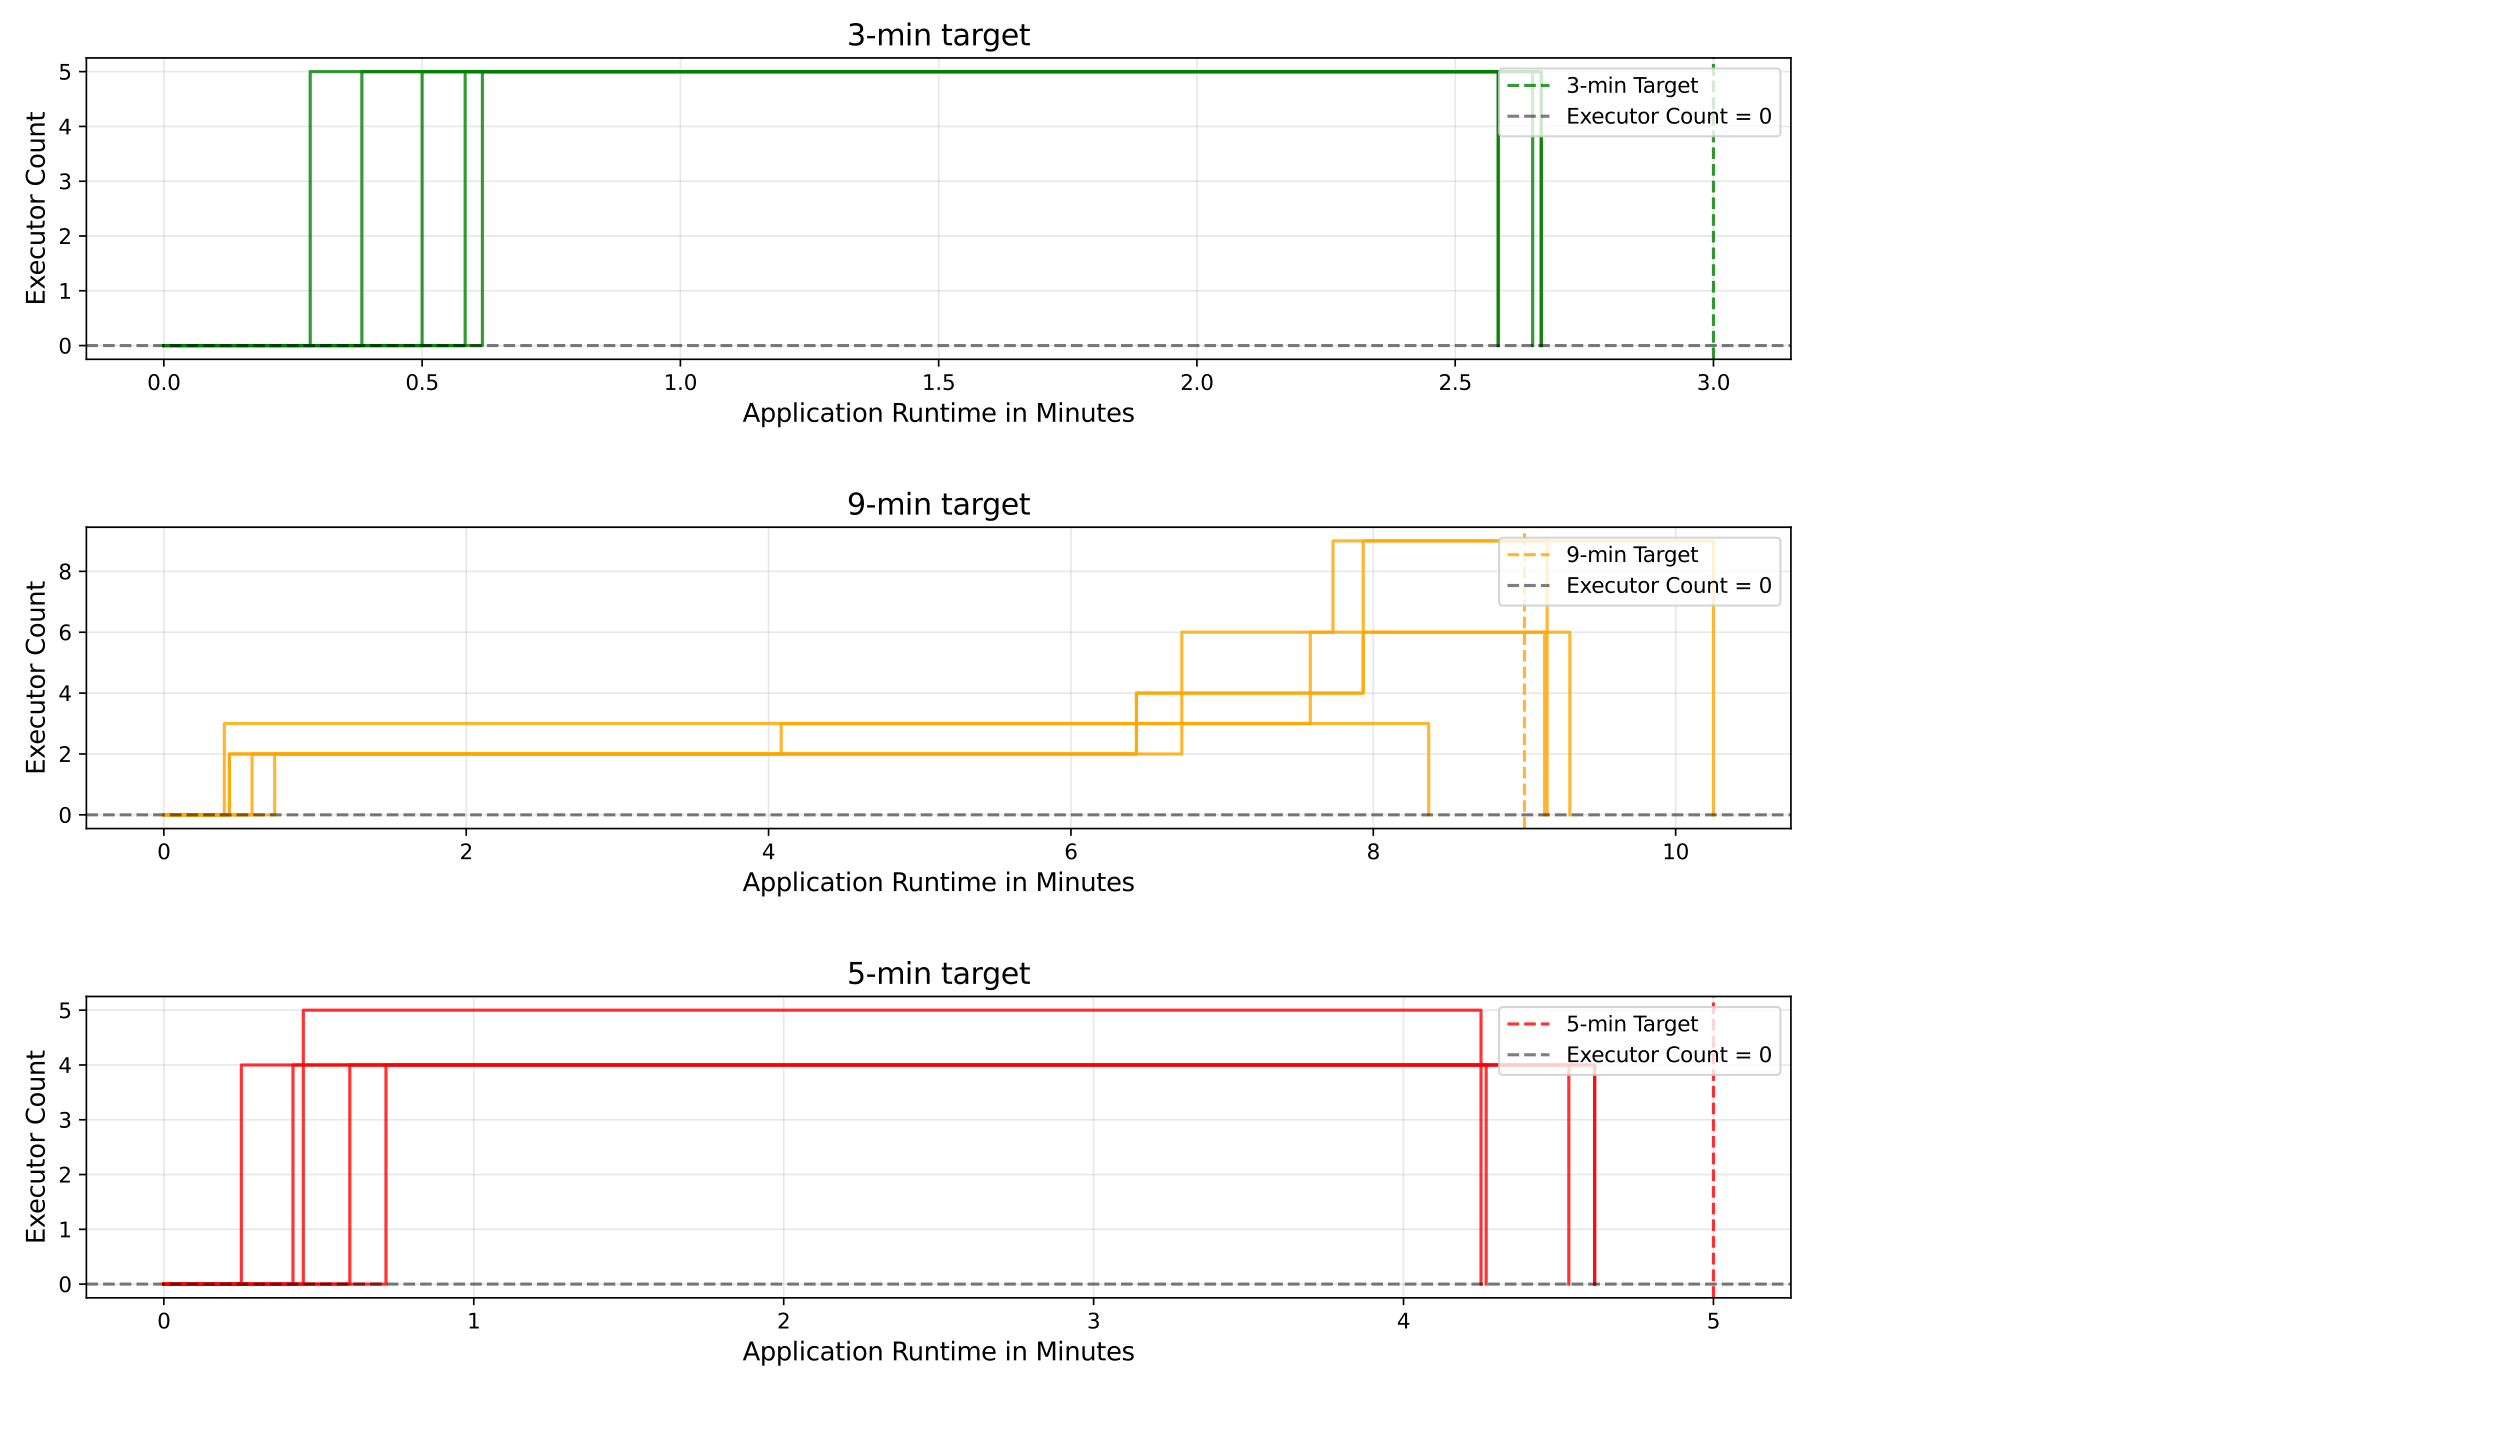 <svg xmlns:dc="http://purl.org/dc/elements/1.1/" xmlns:ns0="http://www.w3.org/2000/svg" xmlns:ns2="http://creativecommons.org/ns#" xmlns:ns4="http://www.w3.org/1999/xlink" xmlns:rdf="http://www.w3.org/1999/02/22-rdf-syntax-ns#" xmlns="http://www.w3.org/2000/svg" version="1.1" width="1191" height="690.68"><g transform="translate(0, 0)">
 <ns0:defs>
  <ns0:style type="text/css">*{stroke-linejoin: round; stroke-linecap: butt}</ns0:style>
 </ns0:defs>
 <ns0:g id="figure_1">
  <ns0:g id="patch_1">
   <ns0:path d="M 0 216  L 864 216  L 864 0  L 0 0  z " style="fill: #ffffff" />
  </ns0:g>
  <ns0:g id="axes_1">
   <ns0:g id="patch_2">
    <ns0:path d="M 41.15 171.16  L 853.2 171.16  L 853.2 27.6  L 41.15 27.6  z " style="fill: #ffffff" />
   </ns0:g>
   <ns0:g id="matplotlib.axis_1">
    <ns0:g id="xtick_1">
     <ns0:g id="line2d_1">
      <ns0:path d="M 78.061 171.16  L 78.061 27.6  " clip-path="url(#p871c3babf1)" style="fill: none; stroke: #b0b0b0; stroke-opacity: 0.3; stroke-width: 0.8; stroke-linecap: square" />
     </ns0:g>
     <ns0:g id="line2d_2">
      <ns0:defs>
       <ns0:path id="m5bd733987e" d="M 0 0  L 0 3.5  " style="stroke: #000000; stroke-width: 0.8" />
      </ns0:defs>
      <ns0:g>
       <ns0:use ns4:href="#m5bd733987e" x="78.061" y="171.16" style="stroke: #000000; stroke-width: 0.8" />
      </ns0:g>
     </ns0:g>
     <ns0:g id="text_1">
      
      <ns0:g transform="translate(70.11 185.758) scale(0.1 -0.1)">
       <ns0:defs>
        <ns0:path id="DejaVuSans-30" d="M 2034 4250  Q 1547 4250 1301 3770  Q 1056 3291 1056 2328  Q 1056 1369 1301 889  Q 1547 409 2034 409  Q 2525 409 2770 889  Q 3016 1369 3016 2328  Q 3016 3291 2770 3770  Q 2525 4250 2034 4250  z M 2034 4750  Q 2819 4750 3233 4129  Q 3647 3509 3647 2328  Q 3647 1150 3233 529  Q 2819 -91 2034 -91  Q 1250 -91 836 529  Q 422 1150 422 2328  Q 422 3509 836 4129  Q 1250 4750 2034 4750  z " transform="scale(0.016)" />
        <ns0:path id="DejaVuSans-2e" d="M 684 794  L 1344 794  L 1344 0  L 684 0  L 684 794  z " transform="scale(0.016)" />
       </ns0:defs>
       <ns0:use ns4:href="#DejaVuSans-30" />
       <ns0:use ns4:href="#DejaVuSans-2e" x="63.623" />
       <ns0:use ns4:href="#DejaVuSans-30" x="95.41" />
      </ns0:g>
     </ns0:g>
    </ns0:g>
    <ns0:g id="xtick_2">
     <ns0:g id="line2d_3">
      <ns0:path d="M 201.099 171.16  L 201.099 27.6  " clip-path="url(#p871c3babf1)" style="fill: none; stroke: #b0b0b0; stroke-opacity: 0.3; stroke-width: 0.8; stroke-linecap: square" />
     </ns0:g>
     <ns0:g id="line2d_4">
      <ns0:g>
       <ns0:use ns4:href="#m5bd733987e" x="201.099" y="171.16" style="stroke: #000000; stroke-width: 0.8" />
      </ns0:g>
     </ns0:g>
     <ns0:g id="text_2">
      
      <ns0:g transform="translate(193.148 185.758) scale(0.1 -0.1)">
       <ns0:defs>
        <ns0:path id="DejaVuSans-35" d="M 691 4666  L 3169 4666  L 3169 4134  L 1269 4134  L 1269 2991  Q 1406 3038 1543 3061  Q 1681 3084 1819 3084  Q 2600 3084 3056 2656  Q 3513 2228 3513 1497  Q 3513 744 3044 326  Q 2575 -91 1722 -91  Q 1428 -91 1123 -41  Q 819 9 494 109  L 494 744  Q 775 591 1075 516  Q 1375 441 1709 441  Q 2250 441 2565 725  Q 2881 1009 2881 1497  Q 2881 1984 2565 2268  Q 2250 2553 1709 2553  Q 1456 2553 1204 2497  Q 953 2441 691 2322  L 691 4666  z " transform="scale(0.016)" />
       </ns0:defs>
       <ns0:use ns4:href="#DejaVuSans-30" />
       <ns0:use ns4:href="#DejaVuSans-2e" x="63.623" />
       <ns0:use ns4:href="#DejaVuSans-35" x="95.41" />
      </ns0:g>
     </ns0:g>
    </ns0:g>
    <ns0:g id="xtick_3">
     <ns0:g id="line2d_5">
      <ns0:path d="M 324.137 171.16  L 324.137 27.6  " clip-path="url(#p871c3babf1)" style="fill: none; stroke: #b0b0b0; stroke-opacity: 0.3; stroke-width: 0.8; stroke-linecap: square" />
     </ns0:g>
     <ns0:g id="line2d_6">
      <ns0:g>
       <ns0:use ns4:href="#m5bd733987e" x="324.137" y="171.16" style="stroke: #000000; stroke-width: 0.8" />
      </ns0:g>
     </ns0:g>
     <ns0:g id="text_3">
      
      <ns0:g transform="translate(316.186 185.758) scale(0.1 -0.1)">
       <ns0:defs>
        <ns0:path id="DejaVuSans-31" d="M 794 531  L 1825 531  L 1825 4091  L 703 3866  L 703 4441  L 1819 4666  L 2450 4666  L 2450 531  L 3481 531  L 3481 0  L 794 0  L 794 531  z " transform="scale(0.016)" />
       </ns0:defs>
       <ns0:use ns4:href="#DejaVuSans-31" />
       <ns0:use ns4:href="#DejaVuSans-2e" x="63.623" />
       <ns0:use ns4:href="#DejaVuSans-30" x="95.41" />
      </ns0:g>
     </ns0:g>
    </ns0:g>
    <ns0:g id="xtick_4">
     <ns0:g id="line2d_7">
      <ns0:path d="M 447.175 171.16  L 447.175 27.6  " clip-path="url(#p871c3babf1)" style="fill: none; stroke: #b0b0b0; stroke-opacity: 0.3; stroke-width: 0.8; stroke-linecap: square" />
     </ns0:g>
     <ns0:g id="line2d_8">
      <ns0:g>
       <ns0:use ns4:href="#m5bd733987e" x="447.175" y="171.16" style="stroke: #000000; stroke-width: 0.8" />
      </ns0:g>
     </ns0:g>
     <ns0:g id="text_4">
      
      <ns0:g transform="translate(439.223 185.758) scale(0.1 -0.1)">
       <ns0:use ns4:href="#DejaVuSans-31" />
       <ns0:use ns4:href="#DejaVuSans-2e" x="63.623" />
       <ns0:use ns4:href="#DejaVuSans-35" x="95.41" />
      </ns0:g>
     </ns0:g>
    </ns0:g>
    <ns0:g id="xtick_5">
     <ns0:g id="line2d_9">
      <ns0:path d="M 570.213 171.16  L 570.213 27.6  " clip-path="url(#p871c3babf1)" style="fill: none; stroke: #b0b0b0; stroke-opacity: 0.3; stroke-width: 0.8; stroke-linecap: square" />
     </ns0:g>
     <ns0:g id="line2d_10">
      <ns0:g>
       <ns0:use ns4:href="#m5bd733987e" x="570.213" y="171.16" style="stroke: #000000; stroke-width: 0.8" />
      </ns0:g>
     </ns0:g>
     <ns0:g id="text_5">
      
      <ns0:g transform="translate(562.261 185.758) scale(0.1 -0.1)">
       <ns0:defs>
        <ns0:path id="DejaVuSans-32" d="M 1228 531  L 3431 531  L 3431 0  L 469 0  L 469 531  Q 828 903 1448 1529  Q 2069 2156 2228 2338  Q 2531 2678 2651 2914  Q 2772 3150 2772 3378  Q 2772 3750 2511 3984  Q 2250 4219 1831 4219  Q 1534 4219 1204 4116  Q 875 4013 500 3803  L 500 4441  Q 881 4594 1212 4672  Q 1544 4750 1819 4750  Q 2544 4750 2975 4387  Q 3406 4025 3406 3419  Q 3406 3131 3298 2873  Q 3191 2616 2906 2266  Q 2828 2175 2409 1742  Q 1991 1309 1228 531  z " transform="scale(0.016)" />
       </ns0:defs>
       <ns0:use ns4:href="#DejaVuSans-32" />
       <ns0:use ns4:href="#DejaVuSans-2e" x="63.623" />
       <ns0:use ns4:href="#DejaVuSans-30" x="95.41" />
      </ns0:g>
     </ns0:g>
    </ns0:g>
    <ns0:g id="xtick_6">
     <ns0:g id="line2d_11">
      <ns0:path d="M 693.251 171.16  L 693.251 27.6  " clip-path="url(#p871c3babf1)" style="fill: none; stroke: #b0b0b0; stroke-opacity: 0.3; stroke-width: 0.8; stroke-linecap: square" />
     </ns0:g>
     <ns0:g id="line2d_12">
      <ns0:g>
       <ns0:use ns4:href="#m5bd733987e" x="693.251" y="171.16" style="stroke: #000000; stroke-width: 0.8" />
      </ns0:g>
     </ns0:g>
     <ns0:g id="text_6">
      
      <ns0:g transform="translate(685.299 185.758) scale(0.1 -0.1)">
       <ns0:use ns4:href="#DejaVuSans-32" />
       <ns0:use ns4:href="#DejaVuSans-2e" x="63.623" />
       <ns0:use ns4:href="#DejaVuSans-35" x="95.41" />
      </ns0:g>
     </ns0:g>
    </ns0:g>
    <ns0:g id="xtick_7">
     <ns0:g id="line2d_13">
      <ns0:path d="M 816.289 171.16  L 816.289 27.6  " clip-path="url(#p871c3babf1)" style="fill: none; stroke: #b0b0b0; stroke-opacity: 0.3; stroke-width: 0.8; stroke-linecap: square" />
     </ns0:g>
     <ns0:g id="line2d_14">
      <ns0:g>
       <ns0:use ns4:href="#m5bd733987e" x="816.289" y="171.16" style="stroke: #000000; stroke-width: 0.8" />
      </ns0:g>
     </ns0:g>
     <ns0:g id="text_7">
      
      <ns0:g transform="translate(808.337 185.758) scale(0.1 -0.1)">
       <ns0:defs>
        <ns0:path id="DejaVuSans-33" d="M 2597 2516  Q 3050 2419 3304 2112  Q 3559 1806 3559 1356  Q 3559 666 3084 287  Q 2609 -91 1734 -91  Q 1441 -91 1130 -33  Q 819 25 488 141  L 488 750  Q 750 597 1062 519  Q 1375 441 1716 441  Q 2309 441 2620 675  Q 2931 909 2931 1356  Q 2931 1769 2642 2001  Q 2353 2234 1838 2234  L 1294 2234  L 1294 2753  L 1863 2753  Q 2328 2753 2575 2939  Q 2822 3125 2822 3475  Q 2822 3834 2567 4026  Q 2313 4219 1838 4219  Q 1578 4219 1281 4162  Q 984 4106 628 3988  L 628 4550  Q 988 4650 1302 4700  Q 1616 4750 1894 4750  Q 2613 4750 3031 4423  Q 3450 4097 3450 3541  Q 3450 3153 3228 2886  Q 3006 2619 2597 2516  z " transform="scale(0.016)" />
       </ns0:defs>
       <ns0:use ns4:href="#DejaVuSans-33" />
       <ns0:use ns4:href="#DejaVuSans-2e" x="63.623" />
       <ns0:use ns4:href="#DejaVuSans-30" x="95.41" />
      </ns0:g>
     </ns0:g>
    </ns0:g>
    <ns0:g id="text_8">
     
     <ns0:g transform="translate(353.782 200.956) scale(0.12 -0.12)">
      <ns0:defs>
       <ns0:path id="DejaVuSans-41" d="M 2188 4044  L 1331 1722  L 3047 1722  L 2188 4044  z M 1831 4666  L 2547 4666  L 4325 0  L 3669 0  L 3244 1197  L 1141 1197  L 716 0  L 50 0  L 1831 4666  z " transform="scale(0.016)" />
       <ns0:path id="DejaVuSans-70" d="M 1159 525  L 1159 -1331  L 581 -1331  L 581 3500  L 1159 3500  L 1159 2969  Q 1341 3281 1617 3432  Q 1894 3584 2278 3584  Q 2916 3584 3314 3078  Q 3713 2572 3713 1747  Q 3713 922 3314 415  Q 2916 -91 2278 -91  Q 1894 -91 1617 61  Q 1341 213 1159 525  z M 3116 1747  Q 3116 2381 2855 2742  Q 2594 3103 2138 3103  Q 1681 3103 1420 2742  Q 1159 2381 1159 1747  Q 1159 1113 1420 752  Q 1681 391 2138 391  Q 2594 391 2855 752  Q 3116 1113 3116 1747  z " transform="scale(0.016)" />
       <ns0:path id="DejaVuSans-6c" d="M 603 4863  L 1178 4863  L 1178 0  L 603 0  L 603 4863  z " transform="scale(0.016)" />
       <ns0:path id="DejaVuSans-69" d="M 603 3500  L 1178 3500  L 1178 0  L 603 0  L 603 3500  z M 603 4863  L 1178 4863  L 1178 4134  L 603 4134  L 603 4863  z " transform="scale(0.016)" />
       <ns0:path id="DejaVuSans-63" d="M 3122 3366  L 3122 2828  Q 2878 2963 2633 3030  Q 2388 3097 2138 3097  Q 1578 3097 1268 2742  Q 959 2388 959 1747  Q 959 1106 1268 751  Q 1578 397 2138 397  Q 2388 397 2633 464  Q 2878 531 3122 666  L 3122 134  Q 2881 22 2623 -34  Q 2366 -91 2075 -91  Q 1284 -91 818 406  Q 353 903 353 1747  Q 353 2603 823 3093  Q 1294 3584 2113 3584  Q 2378 3584 2631 3529  Q 2884 3475 3122 3366  z " transform="scale(0.016)" />
       <ns0:path id="DejaVuSans-61" d="M 2194 1759  Q 1497 1759 1228 1600  Q 959 1441 959 1056  Q 959 750 1161 570  Q 1363 391 1709 391  Q 2188 391 2477 730  Q 2766 1069 2766 1631  L 2766 1759  L 2194 1759  z M 3341 1997  L 3341 0  L 2766 0  L 2766 531  Q 2569 213 2275 61  Q 1981 -91 1556 -91  Q 1019 -91 701 211  Q 384 513 384 1019  Q 384 1609 779 1909  Q 1175 2209 1959 2209  L 2766 2209  L 2766 2266  Q 2766 2663 2505 2880  Q 2244 3097 1772 3097  Q 1472 3097 1187 3025  Q 903 2953 641 2809  L 641 3341  Q 956 3463 1253 3523  Q 1550 3584 1831 3584  Q 2591 3584 2966 3190  Q 3341 2797 3341 1997  z " transform="scale(0.016)" />
       <ns0:path id="DejaVuSans-74" d="M 1172 4494  L 1172 3500  L 2356 3500  L 2356 3053  L 1172 3053  L 1172 1153  Q 1172 725 1289 603  Q 1406 481 1766 481  L 2356 481  L 2356 0  L 1766 0  Q 1100 0 847 248  Q 594 497 594 1153  L 594 3053  L 172 3053  L 172 3500  L 594 3500  L 594 4494  L 1172 4494  z " transform="scale(0.016)" />
       <ns0:path id="DejaVuSans-6f" d="M 1959 3097  Q 1497 3097 1228 2736  Q 959 2375 959 1747  Q 959 1119 1226 758  Q 1494 397 1959 397  Q 2419 397 2687 759  Q 2956 1122 2956 1747  Q 2956 2369 2687 2733  Q 2419 3097 1959 3097  z M 1959 3584  Q 2709 3584 3137 3096  Q 3566 2609 3566 1747  Q 3566 888 3137 398  Q 2709 -91 1959 -91  Q 1206 -91 779 398  Q 353 888 353 1747  Q 353 2609 779 3096  Q 1206 3584 1959 3584  z " transform="scale(0.016)" />
       <ns0:path id="DejaVuSans-6e" d="M 3513 2113  L 3513 0  L 2938 0  L 2938 2094  Q 2938 2591 2744 2837  Q 2550 3084 2163 3084  Q 1697 3084 1428 2787  Q 1159 2491 1159 1978  L 1159 0  L 581 0  L 581 3500  L 1159 3500  L 1159 2956  Q 1366 3272 1645 3428  Q 1925 3584 2291 3584  Q 2894 3584 3203 3211  Q 3513 2838 3513 2113  z " transform="scale(0.016)" />
       <ns0:path id="DejaVuSans-20" transform="scale(0.016)" />
       <ns0:path id="DejaVuSans-52" d="M 2841 2188  Q 3044 2119 3236 1894  Q 3428 1669 3622 1275  L 4263 0  L 3584 0  L 2988 1197  Q 2756 1666 2539 1819  Q 2322 1972 1947 1972  L 1259 1972  L 1259 0  L 628 0  L 628 4666  L 2053 4666  Q 2853 4666 3247 4331  Q 3641 3997 3641 3322  Q 3641 2881 3436 2590  Q 3231 2300 2841 2188  z M 1259 4147  L 1259 2491  L 2053 2491  Q 2509 2491 2742 2702  Q 2975 2913 2975 3322  Q 2975 3731 2742 3939  Q 2509 4147 2053 4147  L 1259 4147  z " transform="scale(0.016)" />
       <ns0:path id="DejaVuSans-75" d="M 544 1381  L 544 3500  L 1119 3500  L 1119 1403  Q 1119 906 1312 657  Q 1506 409 1894 409  Q 2359 409 2629 706  Q 2900 1003 2900 1516  L 2900 3500  L 3475 3500  L 3475 0  L 2900 0  L 2900 538  Q 2691 219 2414 64  Q 2138 -91 1772 -91  Q 1169 -91 856 284  Q 544 659 544 1381  z M 1991 3584  L 1991 3584  z " transform="scale(0.016)" />
       <ns0:path id="DejaVuSans-6d" d="M 3328 2828  Q 3544 3216 3844 3400  Q 4144 3584 4550 3584  Q 5097 3584 5394 3201  Q 5691 2819 5691 2113  L 5691 0  L 5113 0  L 5113 2094  Q 5113 2597 4934 2840  Q 4756 3084 4391 3084  Q 3944 3084 3684 2787  Q 3425 2491 3425 1978  L 3425 0  L 2847 0  L 2847 2094  Q 2847 2600 2669 2842  Q 2491 3084 2119 3084  Q 1678 3084 1418 2786  Q 1159 2488 1159 1978  L 1159 0  L 581 0  L 581 3500  L 1159 3500  L 1159 2956  Q 1356 3278 1631 3431  Q 1906 3584 2284 3584  Q 2666 3584 2933 3390  Q 3200 3197 3328 2828  z " transform="scale(0.016)" />
       <ns0:path id="DejaVuSans-65" d="M 3597 1894  L 3597 1613  L 953 1613  Q 991 1019 1311 708  Q 1631 397 2203 397  Q 2534 397 2845 478  Q 3156 559 3463 722  L 3463 178  Q 3153 47 2828 -22  Q 2503 -91 2169 -91  Q 1331 -91 842 396  Q 353 884 353 1716  Q 353 2575 817 3079  Q 1281 3584 2069 3584  Q 2775 3584 3186 3129  Q 3597 2675 3597 1894  z M 3022 2063  Q 3016 2534 2758 2815  Q 2500 3097 2075 3097  Q 1594 3097 1305 2825  Q 1016 2553 972 2059  L 3022 2063  z " transform="scale(0.016)" />
       <ns0:path id="DejaVuSans-4d" d="M 628 4666  L 1569 4666  L 2759 1491  L 3956 4666  L 4897 4666  L 4897 0  L 4281 0  L 4281 4097  L 3078 897  L 2444 897  L 1241 4097  L 1241 0  L 628 0  L 628 4666  z " transform="scale(0.016)" />
       <ns0:path id="DejaVuSans-73" d="M 2834 3397  L 2834 2853  Q 2591 2978 2328 3040  Q 2066 3103 1784 3103  Q 1356 3103 1142 2972  Q 928 2841 928 2578  Q 928 2378 1081 2264  Q 1234 2150 1697 2047  L 1894 2003  Q 2506 1872 2764 1633  Q 3022 1394 3022 966  Q 3022 478 2636 193  Q 2250 -91 1575 -91  Q 1294 -91 989 -36  Q 684 19 347 128  L 347 722  Q 666 556 975 473  Q 1284 391 1588 391  Q 1994 391 2212 530  Q 2431 669 2431 922  Q 2431 1156 2273 1281  Q 2116 1406 1581 1522  L 1381 1569  Q 847 1681 609 1914  Q 372 2147 372 2553  Q 372 3047 722 3315  Q 1072 3584 1716 3584  Q 2034 3584 2315 3537  Q 2597 3491 2834 3397  z " transform="scale(0.016)" />
      </ns0:defs>
      <ns0:use ns4:href="#DejaVuSans-41" />
      <ns0:use ns4:href="#DejaVuSans-70" x="68.408" />
      <ns0:use ns4:href="#DejaVuSans-70" x="131.885" />
      <ns0:use ns4:href="#DejaVuSans-6c" x="195.361" />
      <ns0:use ns4:href="#DejaVuSans-69" x="223.145" />
      <ns0:use ns4:href="#DejaVuSans-63" x="250.928" />
      <ns0:use ns4:href="#DejaVuSans-61" x="305.908" />
      <ns0:use ns4:href="#DejaVuSans-74" x="367.188" />
      <ns0:use ns4:href="#DejaVuSans-69" x="406.396" />
      <ns0:use ns4:href="#DejaVuSans-6f" x="434.18" />
      <ns0:use ns4:href="#DejaVuSans-6e" x="495.361" />
      <ns0:use ns4:href="#DejaVuSans-20" x="558.74" />
      <ns0:use ns4:href="#DejaVuSans-52" x="590.527" />
      <ns0:use ns4:href="#DejaVuSans-75" x="655.51" />
      <ns0:use ns4:href="#DejaVuSans-6e" x="718.889" />
      <ns0:use ns4:href="#DejaVuSans-74" x="782.268" />
      <ns0:use ns4:href="#DejaVuSans-69" x="821.477" />
      <ns0:use ns4:href="#DejaVuSans-6d" x="849.26" />
      <ns0:use ns4:href="#DejaVuSans-65" x="946.672" />
      <ns0:use ns4:href="#DejaVuSans-20" x="1008.195" />
      <ns0:use ns4:href="#DejaVuSans-69" x="1039.982" />
      <ns0:use ns4:href="#DejaVuSans-6e" x="1067.766" />
      <ns0:use ns4:href="#DejaVuSans-20" x="1131.145" />
      <ns0:use ns4:href="#DejaVuSans-4d" x="1162.932" />
      <ns0:use ns4:href="#DejaVuSans-69" x="1249.211" />
      <ns0:use ns4:href="#DejaVuSans-6e" x="1276.994" />
      <ns0:use ns4:href="#DejaVuSans-75" x="1340.373" />
      <ns0:use ns4:href="#DejaVuSans-74" x="1403.752" />
      <ns0:use ns4:href="#DejaVuSans-65" x="1442.961" />
      <ns0:use ns4:href="#DejaVuSans-73" x="1504.484" />
     </ns0:g>
    </ns0:g>
   </ns0:g>
   <ns0:g id="matplotlib.axis_2">
    <ns0:g id="ytick_1">
     <ns0:g id="line2d_15">
      <ns0:path d="M 41.15 164.635  L 853.2 164.635  " clip-path="url(#p871c3babf1)" style="fill: none; stroke: #b0b0b0; stroke-opacity: 0.3; stroke-width: 0.8; stroke-linecap: square" />
     </ns0:g>
     <ns0:g id="line2d_16">
      <ns0:defs>
       <ns0:path id="mb593ca49fc" d="M 0 0  L -3.5 0  " style="stroke: #000000; stroke-width: 0.8" />
      </ns0:defs>
      <ns0:g>
       <ns0:use ns4:href="#mb593ca49fc" x="41.15" y="164.635" style="stroke: #000000; stroke-width: 0.8" />
      </ns0:g>
     </ns0:g>
     <ns0:g id="text_9">
      
      <ns0:g transform="translate(27.788 168.434) scale(0.1 -0.1)">
       <ns0:use ns4:href="#DejaVuSans-30" />
      </ns0:g>
     </ns0:g>
    </ns0:g>
    <ns0:g id="ytick_2">
     <ns0:g id="line2d_17">
      <ns0:path d="M 41.15 138.533  L 853.2 138.533  " clip-path="url(#p871c3babf1)" style="fill: none; stroke: #b0b0b0; stroke-opacity: 0.3; stroke-width: 0.8; stroke-linecap: square" />
     </ns0:g>
     <ns0:g id="line2d_18">
      <ns0:g>
       <ns0:use ns4:href="#mb593ca49fc" x="41.15" y="138.533" style="stroke: #000000; stroke-width: 0.8" />
      </ns0:g>
     </ns0:g>
     <ns0:g id="text_10">
      
      <ns0:g transform="translate(27.788 142.332) scale(0.1 -0.1)">
       <ns0:use ns4:href="#DejaVuSans-31" />
      </ns0:g>
     </ns0:g>
    </ns0:g>
    <ns0:g id="ytick_3">
     <ns0:g id="line2d_19">
      <ns0:path d="M 41.15 112.431  L 853.2 112.431  " clip-path="url(#p871c3babf1)" style="fill: none; stroke: #b0b0b0; stroke-opacity: 0.3; stroke-width: 0.8; stroke-linecap: square" />
     </ns0:g>
     <ns0:g id="line2d_20">
      <ns0:g>
       <ns0:use ns4:href="#mb593ca49fc" x="41.15" y="112.431" style="stroke: #000000; stroke-width: 0.8" />
      </ns0:g>
     </ns0:g>
     <ns0:g id="text_11">
      
      <ns0:g transform="translate(27.788 116.23) scale(0.1 -0.1)">
       <ns0:use ns4:href="#DejaVuSans-32" />
      </ns0:g>
     </ns0:g>
    </ns0:g>
    <ns0:g id="ytick_4">
     <ns0:g id="line2d_21">
      <ns0:path d="M 41.15 86.329  L 853.2 86.329  " clip-path="url(#p871c3babf1)" style="fill: none; stroke: #b0b0b0; stroke-opacity: 0.3; stroke-width: 0.8; stroke-linecap: square" />
     </ns0:g>
     <ns0:g id="line2d_22">
      <ns0:g>
       <ns0:use ns4:href="#mb593ca49fc" x="41.15" y="86.329" style="stroke: #000000; stroke-width: 0.8" />
      </ns0:g>
     </ns0:g>
     <ns0:g id="text_12">
      
      <ns0:g transform="translate(27.788 90.128) scale(0.1 -0.1)">
       <ns0:use ns4:href="#DejaVuSans-33" />
      </ns0:g>
     </ns0:g>
    </ns0:g>
    <ns0:g id="ytick_5">
     <ns0:g id="line2d_23">
      <ns0:path d="M 41.15 60.227  L 853.2 60.227  " clip-path="url(#p871c3babf1)" style="fill: none; stroke: #b0b0b0; stroke-opacity: 0.3; stroke-width: 0.8; stroke-linecap: square" />
     </ns0:g>
     <ns0:g id="line2d_24">
      <ns0:g>
       <ns0:use ns4:href="#mb593ca49fc" x="41.15" y="60.227" style="stroke: #000000; stroke-width: 0.8" />
      </ns0:g>
     </ns0:g>
     <ns0:g id="text_13">
      
      <ns0:g transform="translate(27.788 64.026) scale(0.1 -0.1)">
       <ns0:defs>
        <ns0:path id="DejaVuSans-34" d="M 2419 4116  L 825 1625  L 2419 1625  L 2419 4116  z M 2253 4666  L 3047 4666  L 3047 1625  L 3713 1625  L 3713 1100  L 3047 1100  L 3047 0  L 2419 0  L 2419 1100  L 313 1100  L 313 1709  L 2253 4666  z " transform="scale(0.016)" />
       </ns0:defs>
       <ns0:use ns4:href="#DejaVuSans-34" />
      </ns0:g>
     </ns0:g>
    </ns0:g>
    <ns0:g id="ytick_6">
     <ns0:g id="line2d_25">
      <ns0:path d="M 41.15 34.125  L 853.2 34.125  " clip-path="url(#p871c3babf1)" style="fill: none; stroke: #b0b0b0; stroke-opacity: 0.3; stroke-width: 0.8; stroke-linecap: square" />
     </ns0:g>
     <ns0:g id="line2d_26">
      <ns0:g>
       <ns0:use ns4:href="#mb593ca49fc" x="41.15" y="34.125" style="stroke: #000000; stroke-width: 0.8" />
      </ns0:g>
     </ns0:g>
     <ns0:g id="text_14">
      
      <ns0:g transform="translate(27.788 37.925) scale(0.1 -0.1)">
       <ns0:use ns4:href="#DejaVuSans-35" />
      </ns0:g>
     </ns0:g>
    </ns0:g>
    <ns0:g id="text_15">
     
     <ns0:g transform="translate(21.292 145.543) rotate(-90) scale(0.12 -0.12)">
      <ns0:defs>
       <ns0:path id="DejaVuSans-45" d="M 628 4666  L 3578 4666  L 3578 4134  L 1259 4134  L 1259 2753  L 3481 2753  L 3481 2222  L 1259 2222  L 1259 531  L 3634 531  L 3634 0  L 628 0  L 628 4666  z " transform="scale(0.016)" />
       <ns0:path id="DejaVuSans-78" d="M 3513 3500  L 2247 1797  L 3578 0  L 2900 0  L 1881 1375  L 863 0  L 184 0  L 1544 1831  L 300 3500  L 978 3500  L 1906 2253  L 2834 3500  L 3513 3500  z " transform="scale(0.016)" />
       <ns0:path id="DejaVuSans-72" d="M 2631 2963  Q 2534 3019 2420 3045  Q 2306 3072 2169 3072  Q 1681 3072 1420 2755  Q 1159 2438 1159 1844  L 1159 0  L 581 0  L 581 3500  L 1159 3500  L 1159 2956  Q 1341 3275 1631 3429  Q 1922 3584 2338 3584  Q 2397 3584 2469 3576  Q 2541 3569 2628 3553  L 2631 2963  z " transform="scale(0.016)" />
       <ns0:path id="DejaVuSans-43" d="M 4122 4306  L 4122 3641  Q 3803 3938 3442 4084  Q 3081 4231 2675 4231  Q 1875 4231 1450 3742  Q 1025 3253 1025 2328  Q 1025 1406 1450 917  Q 1875 428 2675 428  Q 3081 428 3442 575  Q 3803 722 4122 1019  L 4122 359  Q 3791 134 3420 21  Q 3050 -91 2638 -91  Q 1578 -91 968 557  Q 359 1206 359 2328  Q 359 3453 968 4101  Q 1578 4750 2638 4750  Q 3056 4750 3426 4639  Q 3797 4528 4122 4306  z " transform="scale(0.016)" />
      </ns0:defs>
      <ns0:use ns4:href="#DejaVuSans-45" />
      <ns0:use ns4:href="#DejaVuSans-78" x="63.184" />
      <ns0:use ns4:href="#DejaVuSans-65" x="119.238" />
      <ns0:use ns4:href="#DejaVuSans-63" x="180.762" />
      <ns0:use ns4:href="#DejaVuSans-75" x="235.742" />
      <ns0:use ns4:href="#DejaVuSans-74" x="299.121" />
      <ns0:use ns4:href="#DejaVuSans-6f" x="338.33" />
      <ns0:use ns4:href="#DejaVuSans-72" x="399.512" />
      <ns0:use ns4:href="#DejaVuSans-20" x="440.625" />
      <ns0:use ns4:href="#DejaVuSans-43" x="472.412" />
      <ns0:use ns4:href="#DejaVuSans-6f" x="542.236" />
      <ns0:use ns4:href="#DejaVuSans-75" x="603.418" />
      <ns0:use ns4:href="#DejaVuSans-6e" x="666.797" />
      <ns0:use ns4:href="#DejaVuSans-74" x="730.176" />
     </ns0:g>
    </ns0:g>
   </ns0:g>
   <ns0:g id="line2d_27">
    <ns0:path d="M 78.061 164.635  L 229.808 164.635  L 229.808 34.125  L 352.846 34.125  L 352.846 34.125  L 475.884 34.125  L 475.884 34.125  L 598.922 34.125  L 598.922 34.125  L 713.757 34.125  L 713.757 164.635  " clip-path="url(#p871c3babf1)" style="fill: none; stroke: #008000; stroke-opacity: 0.8; stroke-width: 1.5; stroke-linecap: square" />
   </ns0:g>
   <ns0:g id="line2d_28">
    <ns0:path d="M 78.061 164.635  L 201.099 164.635  L 201.099 34.125  L 324.137 34.125  L 324.137 34.125  L 447.175 34.125  L 447.175 34.125  L 570.213 34.125  L 570.213 34.125  L 693.251 34.125  L 693.251 34.125  L 734.263 34.125  L 734.263 164.635  " clip-path="url(#p871c3babf1)" style="fill: none; stroke: #008000; stroke-opacity: 0.8; stroke-width: 1.5; stroke-linecap: square" />
   </ns0:g>
   <ns0:g id="line2d_29">
    <ns0:path d="M 78.061 164.635  L 147.783 164.635  L 147.783 34.125  L 270.821 34.125  L 270.821 34.125  L 393.859 34.125  L 393.859 34.125  L 516.896 34.125  L 516.896 34.125  L 639.934 34.125  L 639.934 34.125  L 730.162 34.125  L 730.162 164.635  " clip-path="url(#p871c3babf1)" style="fill: none; stroke: #008000; stroke-opacity: 0.8; stroke-width: 1.5; stroke-linecap: square" />
   </ns0:g>
   <ns0:g id="line2d_30">
    <ns0:path d="M 78.061 164.635  L 221.606 164.635  L 221.606 34.125  L 344.643 34.125  L 344.643 34.125  L 467.681 34.125  L 467.681 34.125  L 590.719 34.125  L 590.719 34.125  L 713.757 34.125  L 713.757 34.125  L 734.263 34.125  L 734.263 164.635  " clip-path="url(#p871c3babf1)" style="fill: none; stroke: #008000; stroke-opacity: 0.8; stroke-width: 1.5; stroke-linecap: square" />
   </ns0:g>
   <ns0:g id="line2d_31">
    <ns0:path d="M 78.061 164.635  L 172.39 164.635  L 172.39 34.125  L 295.428 34.125  L 295.428 34.125  L 418.466 34.125  L 418.466 34.125  L 541.504 34.125  L 541.504 34.125  L 664.542 34.125  L 664.542 34.125  L 713.757 34.125  L 713.757 164.635  " clip-path="url(#p871c3babf1)" style="fill: none; stroke: #008000; stroke-opacity: 0.8; stroke-width: 1.5; stroke-linecap: square" />
   </ns0:g>
   <ns0:g id="line2d_32">
    <ns0:path d="M 816.289 171.16  L 816.289 27.6  " clip-path="url(#p871c3babf1)" style="fill: none; stroke-dasharray: 5.55,2.4; stroke-dashoffset: 0; stroke: #008000; stroke-opacity: 0.8; stroke-width: 1.5" />
   </ns0:g>
   <ns0:g id="line2d_33">
    <ns0:path d="M 41.15 164.635  L 853.2 164.635  " clip-path="url(#p871c3babf1)" style="fill: none; stroke-dasharray: 5.55,2.4; stroke-dashoffset: 0; stroke: #000000; stroke-opacity: 0.5; stroke-width: 1.5" />
   </ns0:g>
   <ns0:g id="patch_3">
    <ns0:path d="M 41.15 171.16  L 41.15 27.6  " style="fill: none; stroke: #000000; stroke-width: 0.8; stroke-linejoin: miter; stroke-linecap: square" />
   </ns0:g>
   <ns0:g id="patch_4">
    <ns0:path d="M 853.2 171.16  L 853.2 27.6  " style="fill: none; stroke: #000000; stroke-width: 0.8; stroke-linejoin: miter; stroke-linecap: square" />
   </ns0:g>
   <ns0:g id="patch_5">
    <ns0:path d="M 41.15 171.16  L 853.2 171.16  " style="fill: none; stroke: #000000; stroke-width: 0.8; stroke-linejoin: miter; stroke-linecap: square" />
   </ns0:g>
   <ns0:g id="patch_6">
    <ns0:path d="M 41.15 27.6  L 853.2 27.6  " style="fill: none; stroke: #000000; stroke-width: 0.8; stroke-linejoin: miter; stroke-linecap: square" />
   </ns0:g>
   <ns0:g id="text_16">
    
    <ns0:g transform="translate(403.487 21.6) scale(0.14 -0.14)">
     <ns0:defs>
      <ns0:path id="DejaVuSans-2d" d="M 313 2009  L 1997 2009  L 1997 1497  L 313 1497  L 313 2009  z " transform="scale(0.016)" />
      <ns0:path id="DejaVuSans-67" d="M 2906 1791  Q 2906 2416 2648 2759  Q 2391 3103 1925 3103  Q 1463 3103 1205 2759  Q 947 2416 947 1791  Q 947 1169 1205 825  Q 1463 481 1925 481  Q 2391 481 2648 825  Q 2906 1169 2906 1791  z M 3481 434  Q 3481 -459 3084 -895  Q 2688 -1331 1869 -1331  Q 1566 -1331 1297 -1286  Q 1028 -1241 775 -1147  L 775 -588  Q 1028 -725 1275 -790  Q 1522 -856 1778 -856  Q 2344 -856 2625 -561  Q 2906 -266 2906 331  L 2906 616  Q 2728 306 2450 153  Q 2172 0 1784 0  Q 1141 0 747 490  Q 353 981 353 1791  Q 353 2603 747 3093  Q 1141 3584 1784 3584  Q 2172 3584 2450 3431  Q 2728 3278 2906 2969  L 2906 3500  L 3481 3500  L 3481 434  z " transform="scale(0.016)" />
     </ns0:defs>
     <ns0:use ns4:href="#DejaVuSans-33" />
     <ns0:use ns4:href="#DejaVuSans-2d" x="63.623" />
     <ns0:use ns4:href="#DejaVuSans-6d" x="99.707" />
     <ns0:use ns4:href="#DejaVuSans-69" x="197.119" />
     <ns0:use ns4:href="#DejaVuSans-6e" x="224.902" />
     <ns0:use ns4:href="#DejaVuSans-20" x="288.281" />
     <ns0:use ns4:href="#DejaVuSans-74" x="320.068" />
     <ns0:use ns4:href="#DejaVuSans-61" x="359.277" />
     <ns0:use ns4:href="#DejaVuSans-72" x="420.557" />
     <ns0:use ns4:href="#DejaVuSans-67" x="459.92" />
     <ns0:use ns4:href="#DejaVuSans-65" x="523.396" />
     <ns0:use ns4:href="#DejaVuSans-74" x="584.92" />
    </ns0:g>
   </ns0:g>
   <ns0:g id="legend_1">
    <ns0:g id="patch_7">
     <ns0:path d="M 716.163 64.956  L 846.2 64.956  Q 848.2 64.956 848.2 62.956  L 848.2 34.6  Q 848.2 32.6 846.2 32.6  L 716.163 32.6  Q 714.163 32.6 714.163 34.6  L 714.163 62.956  Q 714.163 64.956 716.163 64.956  z " style="fill: #ffffff; opacity: 0.8; stroke: #cccccc; stroke-linejoin: miter" />
    </ns0:g>
    <ns0:g id="line2d_34">
     <ns0:path d="M 718.163 40.698  L 728.163 40.698  L 738.163 40.698  " style="fill: none; stroke-dasharray: 5.55,2.4; stroke-dashoffset: 0; stroke: #008000; stroke-opacity: 0.8; stroke-width: 1.5" />
    </ns0:g>
    <ns0:g id="text_17">
     
     <ns0:g transform="translate(746.163 44.198) scale(0.1 -0.1)">
      <ns0:defs>
       <ns0:path id="DejaVuSans-54" d="M -19 4666  L 3928 4666  L 3928 4134  L 2272 4134  L 2272 0  L 1638 0  L 1638 4134  L -19 4134  L -19 4666  z " transform="scale(0.016)" />
      </ns0:defs>
      <ns0:use ns4:href="#DejaVuSans-33" />
      <ns0:use ns4:href="#DejaVuSans-2d" x="63.623" />
      <ns0:use ns4:href="#DejaVuSans-6d" x="99.707" />
      <ns0:use ns4:href="#DejaVuSans-69" x="197.119" />
      <ns0:use ns4:href="#DejaVuSans-6e" x="224.902" />
      <ns0:use ns4:href="#DejaVuSans-20" x="288.281" />
      <ns0:use ns4:href="#DejaVuSans-54" x="320.068" />
      <ns0:use ns4:href="#DejaVuSans-61" x="364.652" />
      <ns0:use ns4:href="#DejaVuSans-72" x="425.932" />
      <ns0:use ns4:href="#DejaVuSans-67" x="465.295" />
      <ns0:use ns4:href="#DejaVuSans-65" x="528.771" />
      <ns0:use ns4:href="#DejaVuSans-74" x="590.295" />
     </ns0:g>
    </ns0:g>
    <ns0:g id="line2d_35">
     <ns0:path d="M 718.163 55.377  L 728.163 55.377  L 738.163 55.377  " style="fill: none; stroke-dasharray: 5.55,2.4; stroke-dashoffset: 0; stroke: #000000; stroke-opacity: 0.5; stroke-width: 1.5" />
    </ns0:g>
    <ns0:g id="text_18">
     
     <ns0:g transform="translate(746.163 58.877) scale(0.1 -0.1)">
      <ns0:defs>
       <ns0:path id="DejaVuSans-3d" d="M 678 2906  L 4684 2906  L 4684 2381  L 678 2381  L 678 2906  z M 678 1631  L 4684 1631  L 4684 1100  L 678 1100  L 678 1631  z " transform="scale(0.016)" />
      </ns0:defs>
      <ns0:use ns4:href="#DejaVuSans-45" />
      <ns0:use ns4:href="#DejaVuSans-78" x="63.184" />
      <ns0:use ns4:href="#DejaVuSans-65" x="119.238" />
      <ns0:use ns4:href="#DejaVuSans-63" x="180.762" />
      <ns0:use ns4:href="#DejaVuSans-75" x="235.742" />
      <ns0:use ns4:href="#DejaVuSans-74" x="299.121" />
      <ns0:use ns4:href="#DejaVuSans-6f" x="338.33" />
      <ns0:use ns4:href="#DejaVuSans-72" x="399.512" />
      <ns0:use ns4:href="#DejaVuSans-20" x="440.625" />
      <ns0:use ns4:href="#DejaVuSans-43" x="472.412" />
      <ns0:use ns4:href="#DejaVuSans-6f" x="542.236" />
      <ns0:use ns4:href="#DejaVuSans-75" x="603.418" />
      <ns0:use ns4:href="#DejaVuSans-6e" x="666.797" />
      <ns0:use ns4:href="#DejaVuSans-74" x="730.176" />
      <ns0:use ns4:href="#DejaVuSans-20" x="769.385" />
      <ns0:use ns4:href="#DejaVuSans-3d" x="801.172" />
      <ns0:use ns4:href="#DejaVuSans-20" x="884.961" />
      <ns0:use ns4:href="#DejaVuSans-30" x="916.748" />
     </ns0:g>
    </ns0:g>
   </ns0:g>
  </ns0:g>
 </ns0:g>
 <ns0:defs>
  <ns0:clipPath id="p871c3babf1">
   <ns0:rect x="41.15" y="27.6" width="812.05" height="143.56" />
  </ns0:clipPath>
 </ns0:defs>
</g><g transform="translate(0, 223.56)">
 <ns0:defs>
  <ns0:style type="text/css">*{stroke-linejoin: round; stroke-linecap: butt}</ns0:style>
 </ns0:defs>
 <ns0:g id="figure_1">
  <ns0:g id="patch_1">
   <ns0:path d="M 0 216  L 864 216  L 864 0  L 0 0  z " style="fill: #ffffff" />
  </ns0:g>
  <ns0:g id="axes_1">
   <ns0:g id="patch_2">
    <ns0:path d="M 41.15 171.16  L 853.2 171.16  L 853.2 27.6  L 41.15 27.6  z " style="fill: #ffffff" />
   </ns0:g>
   <ns0:g id="matplotlib.axis_1">
    <ns0:g id="xtick_1">
     <ns0:g id="line2d_1">
      <ns0:path d="M 78.061 171.16  L 78.061 27.6  " clip-path="url(#p199e420b89)" style="fill: none; stroke: #b0b0b0; stroke-opacity: 0.3; stroke-width: 0.8; stroke-linecap: square" />
     </ns0:g>
     <ns0:g id="line2d_2">
      <ns0:defs>
       <ns0:path id="md4a57cf8cb" d="M 0 0  L 0 3.5  " style="stroke: #000000; stroke-width: 0.8" />
      </ns0:defs>
      <ns0:g>
       <ns0:use ns4:href="#md4a57cf8cb" x="78.061" y="171.16" style="stroke: #000000; stroke-width: 0.8" />
      </ns0:g>
     </ns0:g>
     <ns0:g id="text_1">
      
      <ns0:g transform="translate(74.88 185.758) scale(0.1 -0.1)">
       <ns0:defs>
        <ns0:path id="DejaVuSans-30" d="M 2034 4250  Q 1547 4250 1301 3770  Q 1056 3291 1056 2328  Q 1056 1369 1301 889  Q 1547 409 2034 409  Q 2525 409 2770 889  Q 3016 1369 3016 2328  Q 3016 3291 2770 3770  Q 2525 4250 2034 4250  z M 2034 4750  Q 2819 4750 3233 4129  Q 3647 3509 3647 2328  Q 3647 1150 3233 529  Q 2819 -91 2034 -91  Q 1250 -91 836 529  Q 422 1150 422 2328  Q 422 3509 836 4129  Q 1250 4750 2034 4750  z " transform="scale(0.016)" />
       </ns0:defs>
       <ns0:use ns4:href="#DejaVuSans-30" />
      </ns0:g>
     </ns0:g>
    </ns0:g>
    <ns0:g id="xtick_2">
     <ns0:g id="line2d_3">
      <ns0:path d="M 222.106 171.16  L 222.106 27.6  " clip-path="url(#p199e420b89)" style="fill: none; stroke: #b0b0b0; stroke-opacity: 0.3; stroke-width: 0.8; stroke-linecap: square" />
     </ns0:g>
     <ns0:g id="line2d_4">
      <ns0:g>
       <ns0:use ns4:href="#md4a57cf8cb" x="222.106" y="171.16" style="stroke: #000000; stroke-width: 0.8" />
      </ns0:g>
     </ns0:g>
     <ns0:g id="text_2">
      
      <ns0:g transform="translate(218.924 185.758) scale(0.1 -0.1)">
       <ns0:defs>
        <ns0:path id="DejaVuSans-32" d="M 1228 531  L 3431 531  L 3431 0  L 469 0  L 469 531  Q 828 903 1448 1529  Q 2069 2156 2228 2338  Q 2531 2678 2651 2914  Q 2772 3150 2772 3378  Q 2772 3750 2511 3984  Q 2250 4219 1831 4219  Q 1534 4219 1204 4116  Q 875 4013 500 3803  L 500 4441  Q 881 4594 1212 4672  Q 1544 4750 1819 4750  Q 2544 4750 2975 4387  Q 3406 4025 3406 3419  Q 3406 3131 3298 2873  Q 3191 2616 2906 2266  Q 2828 2175 2409 1742  Q 1991 1309 1228 531  z " transform="scale(0.016)" />
       </ns0:defs>
       <ns0:use ns4:href="#DejaVuSans-32" />
      </ns0:g>
     </ns0:g>
    </ns0:g>
    <ns0:g id="xtick_3">
     <ns0:g id="line2d_5">
      <ns0:path d="M 366.15 171.16  L 366.15 27.6  " clip-path="url(#p199e420b89)" style="fill: none; stroke: #b0b0b0; stroke-opacity: 0.3; stroke-width: 0.8; stroke-linecap: square" />
     </ns0:g>
     <ns0:g id="line2d_6">
      <ns0:g>
       <ns0:use ns4:href="#md4a57cf8cb" x="366.15" y="171.16" style="stroke: #000000; stroke-width: 0.8" />
      </ns0:g>
     </ns0:g>
     <ns0:g id="text_3">
      
      <ns0:g transform="translate(362.969 185.758) scale(0.1 -0.1)">
       <ns0:defs>
        <ns0:path id="DejaVuSans-34" d="M 2419 4116  L 825 1625  L 2419 1625  L 2419 4116  z M 2253 4666  L 3047 4666  L 3047 1625  L 3713 1625  L 3713 1100  L 3047 1100  L 3047 0  L 2419 0  L 2419 1100  L 313 1100  L 313 1709  L 2253 4666  z " transform="scale(0.016)" />
       </ns0:defs>
       <ns0:use ns4:href="#DejaVuSans-34" />
      </ns0:g>
     </ns0:g>
    </ns0:g>
    <ns0:g id="xtick_4">
     <ns0:g id="line2d_7">
      <ns0:path d="M 510.194 171.16  L 510.194 27.6  " clip-path="url(#p199e420b89)" style="fill: none; stroke: #b0b0b0; stroke-opacity: 0.3; stroke-width: 0.8; stroke-linecap: square" />
     </ns0:g>
     <ns0:g id="line2d_8">
      <ns0:g>
       <ns0:use ns4:href="#md4a57cf8cb" x="510.194" y="171.16" style="stroke: #000000; stroke-width: 0.8" />
      </ns0:g>
     </ns0:g>
     <ns0:g id="text_4">
      
      <ns0:g transform="translate(507.013 185.758) scale(0.1 -0.1)">
       <ns0:defs>
        <ns0:path id="DejaVuSans-36" d="M 2113 2584  Q 1688 2584 1439 2293  Q 1191 2003 1191 1497  Q 1191 994 1439 701  Q 1688 409 2113 409  Q 2538 409 2786 701  Q 3034 994 3034 1497  Q 3034 2003 2786 2293  Q 2538 2584 2113 2584  z M 3366 4563  L 3366 3988  Q 3128 4100 2886 4159  Q 2644 4219 2406 4219  Q 1781 4219 1451 3797  Q 1122 3375 1075 2522  Q 1259 2794 1537 2939  Q 1816 3084 2150 3084  Q 2853 3084 3261 2657  Q 3669 2231 3669 1497  Q 3669 778 3244 343  Q 2819 -91 2113 -91  Q 1303 -91 875 529  Q 447 1150 447 2328  Q 447 3434 972 4092  Q 1497 4750 2381 4750  Q 2619 4750 2861 4703  Q 3103 4656 3366 4563  z " transform="scale(0.016)" />
       </ns0:defs>
       <ns0:use ns4:href="#DejaVuSans-36" />
      </ns0:g>
     </ns0:g>
    </ns0:g>
    <ns0:g id="xtick_5">
     <ns0:g id="line2d_9">
      <ns0:path d="M 654.239 171.16  L 654.239 27.6  " clip-path="url(#p199e420b89)" style="fill: none; stroke: #b0b0b0; stroke-opacity: 0.3; stroke-width: 0.8; stroke-linecap: square" />
     </ns0:g>
     <ns0:g id="line2d_10">
      <ns0:g>
       <ns0:use ns4:href="#md4a57cf8cb" x="654.239" y="171.16" style="stroke: #000000; stroke-width: 0.8" />
      </ns0:g>
     </ns0:g>
     <ns0:g id="text_5">
      
      <ns0:g transform="translate(651.057 185.758) scale(0.1 -0.1)">
       <ns0:defs>
        <ns0:path id="DejaVuSans-38" d="M 2034 2216  Q 1584 2216 1326 1975  Q 1069 1734 1069 1313  Q 1069 891 1326 650  Q 1584 409 2034 409  Q 2484 409 2743 651  Q 3003 894 3003 1313  Q 3003 1734 2745 1975  Q 2488 2216 2034 2216  z M 1403 2484  Q 997 2584 770 2862  Q 544 3141 544 3541  Q 544 4100 942 4425  Q 1341 4750 2034 4750  Q 2731 4750 3128 4425  Q 3525 4100 3525 3541  Q 3525 3141 3298 2862  Q 3072 2584 2669 2484  Q 3125 2378 3379 2068  Q 3634 1759 3634 1313  Q 3634 634 3220 271  Q 2806 -91 2034 -91  Q 1263 -91 848 271  Q 434 634 434 1313  Q 434 1759 690 2068  Q 947 2378 1403 2484  z M 1172 3481  Q 1172 3119 1398 2916  Q 1625 2713 2034 2713  Q 2441 2713 2670 2916  Q 2900 3119 2900 3481  Q 2900 3844 2670 4047  Q 2441 4250 2034 4250  Q 1625 4250 1398 4047  Q 1172 3844 1172 3481  z " transform="scale(0.016)" />
       </ns0:defs>
       <ns0:use ns4:href="#DejaVuSans-38" />
      </ns0:g>
     </ns0:g>
    </ns0:g>
    <ns0:g id="xtick_6">
     <ns0:g id="line2d_11">
      <ns0:path d="M 798.283 171.16  L 798.283 27.6  " clip-path="url(#p199e420b89)" style="fill: none; stroke: #b0b0b0; stroke-opacity: 0.3; stroke-width: 0.8; stroke-linecap: square" />
     </ns0:g>
     <ns0:g id="line2d_12">
      <ns0:g>
       <ns0:use ns4:href="#md4a57cf8cb" x="798.283" y="171.16" style="stroke: #000000; stroke-width: 0.8" />
      </ns0:g>
     </ns0:g>
     <ns0:g id="text_6">
      
      <ns0:g transform="translate(791.921 185.758) scale(0.1 -0.1)">
       <ns0:defs>
        <ns0:path id="DejaVuSans-31" d="M 794 531  L 1825 531  L 1825 4091  L 703 3866  L 703 4441  L 1819 4666  L 2450 4666  L 2450 531  L 3481 531  L 3481 0  L 794 0  L 794 531  z " transform="scale(0.016)" />
       </ns0:defs>
       <ns0:use ns4:href="#DejaVuSans-31" />
       <ns0:use ns4:href="#DejaVuSans-30" x="63.623" />
      </ns0:g>
     </ns0:g>
    </ns0:g>
    <ns0:g id="text_7">
     
     <ns0:g transform="translate(353.782 200.956) scale(0.12 -0.12)">
      <ns0:defs>
       <ns0:path id="DejaVuSans-41" d="M 2188 4044  L 1331 1722  L 3047 1722  L 2188 4044  z M 1831 4666  L 2547 4666  L 4325 0  L 3669 0  L 3244 1197  L 1141 1197  L 716 0  L 50 0  L 1831 4666  z " transform="scale(0.016)" />
       <ns0:path id="DejaVuSans-70" d="M 1159 525  L 1159 -1331  L 581 -1331  L 581 3500  L 1159 3500  L 1159 2969  Q 1341 3281 1617 3432  Q 1894 3584 2278 3584  Q 2916 3584 3314 3078  Q 3713 2572 3713 1747  Q 3713 922 3314 415  Q 2916 -91 2278 -91  Q 1894 -91 1617 61  Q 1341 213 1159 525  z M 3116 1747  Q 3116 2381 2855 2742  Q 2594 3103 2138 3103  Q 1681 3103 1420 2742  Q 1159 2381 1159 1747  Q 1159 1113 1420 752  Q 1681 391 2138 391  Q 2594 391 2855 752  Q 3116 1113 3116 1747  z " transform="scale(0.016)" />
       <ns0:path id="DejaVuSans-6c" d="M 603 4863  L 1178 4863  L 1178 0  L 603 0  L 603 4863  z " transform="scale(0.016)" />
       <ns0:path id="DejaVuSans-69" d="M 603 3500  L 1178 3500  L 1178 0  L 603 0  L 603 3500  z M 603 4863  L 1178 4863  L 1178 4134  L 603 4134  L 603 4863  z " transform="scale(0.016)" />
       <ns0:path id="DejaVuSans-63" d="M 3122 3366  L 3122 2828  Q 2878 2963 2633 3030  Q 2388 3097 2138 3097  Q 1578 3097 1268 2742  Q 959 2388 959 1747  Q 959 1106 1268 751  Q 1578 397 2138 397  Q 2388 397 2633 464  Q 2878 531 3122 666  L 3122 134  Q 2881 22 2623 -34  Q 2366 -91 2075 -91  Q 1284 -91 818 406  Q 353 903 353 1747  Q 353 2603 823 3093  Q 1294 3584 2113 3584  Q 2378 3584 2631 3529  Q 2884 3475 3122 3366  z " transform="scale(0.016)" />
       <ns0:path id="DejaVuSans-61" d="M 2194 1759  Q 1497 1759 1228 1600  Q 959 1441 959 1056  Q 959 750 1161 570  Q 1363 391 1709 391  Q 2188 391 2477 730  Q 2766 1069 2766 1631  L 2766 1759  L 2194 1759  z M 3341 1997  L 3341 0  L 2766 0  L 2766 531  Q 2569 213 2275 61  Q 1981 -91 1556 -91  Q 1019 -91 701 211  Q 384 513 384 1019  Q 384 1609 779 1909  Q 1175 2209 1959 2209  L 2766 2209  L 2766 2266  Q 2766 2663 2505 2880  Q 2244 3097 1772 3097  Q 1472 3097 1187 3025  Q 903 2953 641 2809  L 641 3341  Q 956 3463 1253 3523  Q 1550 3584 1831 3584  Q 2591 3584 2966 3190  Q 3341 2797 3341 1997  z " transform="scale(0.016)" />
       <ns0:path id="DejaVuSans-74" d="M 1172 4494  L 1172 3500  L 2356 3500  L 2356 3053  L 1172 3053  L 1172 1153  Q 1172 725 1289 603  Q 1406 481 1766 481  L 2356 481  L 2356 0  L 1766 0  Q 1100 0 847 248  Q 594 497 594 1153  L 594 3053  L 172 3053  L 172 3500  L 594 3500  L 594 4494  L 1172 4494  z " transform="scale(0.016)" />
       <ns0:path id="DejaVuSans-6f" d="M 1959 3097  Q 1497 3097 1228 2736  Q 959 2375 959 1747  Q 959 1119 1226 758  Q 1494 397 1959 397  Q 2419 397 2687 759  Q 2956 1122 2956 1747  Q 2956 2369 2687 2733  Q 2419 3097 1959 3097  z M 1959 3584  Q 2709 3584 3137 3096  Q 3566 2609 3566 1747  Q 3566 888 3137 398  Q 2709 -91 1959 -91  Q 1206 -91 779 398  Q 353 888 353 1747  Q 353 2609 779 3096  Q 1206 3584 1959 3584  z " transform="scale(0.016)" />
       <ns0:path id="DejaVuSans-6e" d="M 3513 2113  L 3513 0  L 2938 0  L 2938 2094  Q 2938 2591 2744 2837  Q 2550 3084 2163 3084  Q 1697 3084 1428 2787  Q 1159 2491 1159 1978  L 1159 0  L 581 0  L 581 3500  L 1159 3500  L 1159 2956  Q 1366 3272 1645 3428  Q 1925 3584 2291 3584  Q 2894 3584 3203 3211  Q 3513 2838 3513 2113  z " transform="scale(0.016)" />
       <ns0:path id="DejaVuSans-20" transform="scale(0.016)" />
       <ns0:path id="DejaVuSans-52" d="M 2841 2188  Q 3044 2119 3236 1894  Q 3428 1669 3622 1275  L 4263 0  L 3584 0  L 2988 1197  Q 2756 1666 2539 1819  Q 2322 1972 1947 1972  L 1259 1972  L 1259 0  L 628 0  L 628 4666  L 2053 4666  Q 2853 4666 3247 4331  Q 3641 3997 3641 3322  Q 3641 2881 3436 2590  Q 3231 2300 2841 2188  z M 1259 4147  L 1259 2491  L 2053 2491  Q 2509 2491 2742 2702  Q 2975 2913 2975 3322  Q 2975 3731 2742 3939  Q 2509 4147 2053 4147  L 1259 4147  z " transform="scale(0.016)" />
       <ns0:path id="DejaVuSans-75" d="M 544 1381  L 544 3500  L 1119 3500  L 1119 1403  Q 1119 906 1312 657  Q 1506 409 1894 409  Q 2359 409 2629 706  Q 2900 1003 2900 1516  L 2900 3500  L 3475 3500  L 3475 0  L 2900 0  L 2900 538  Q 2691 219 2414 64  Q 2138 -91 1772 -91  Q 1169 -91 856 284  Q 544 659 544 1381  z M 1991 3584  L 1991 3584  z " transform="scale(0.016)" />
       <ns0:path id="DejaVuSans-6d" d="M 3328 2828  Q 3544 3216 3844 3400  Q 4144 3584 4550 3584  Q 5097 3584 5394 3201  Q 5691 2819 5691 2113  L 5691 0  L 5113 0  L 5113 2094  Q 5113 2597 4934 2840  Q 4756 3084 4391 3084  Q 3944 3084 3684 2787  Q 3425 2491 3425 1978  L 3425 0  L 2847 0  L 2847 2094  Q 2847 2600 2669 2842  Q 2491 3084 2119 3084  Q 1678 3084 1418 2786  Q 1159 2488 1159 1978  L 1159 0  L 581 0  L 581 3500  L 1159 3500  L 1159 2956  Q 1356 3278 1631 3431  Q 1906 3584 2284 3584  Q 2666 3584 2933 3390  Q 3200 3197 3328 2828  z " transform="scale(0.016)" />
       <ns0:path id="DejaVuSans-65" d="M 3597 1894  L 3597 1613  L 953 1613  Q 991 1019 1311 708  Q 1631 397 2203 397  Q 2534 397 2845 478  Q 3156 559 3463 722  L 3463 178  Q 3153 47 2828 -22  Q 2503 -91 2169 -91  Q 1331 -91 842 396  Q 353 884 353 1716  Q 353 2575 817 3079  Q 1281 3584 2069 3584  Q 2775 3584 3186 3129  Q 3597 2675 3597 1894  z M 3022 2063  Q 3016 2534 2758 2815  Q 2500 3097 2075 3097  Q 1594 3097 1305 2825  Q 1016 2553 972 2059  L 3022 2063  z " transform="scale(0.016)" />
       <ns0:path id="DejaVuSans-4d" d="M 628 4666  L 1569 4666  L 2759 1491  L 3956 4666  L 4897 4666  L 4897 0  L 4281 0  L 4281 4097  L 3078 897  L 2444 897  L 1241 4097  L 1241 0  L 628 0  L 628 4666  z " transform="scale(0.016)" />
       <ns0:path id="DejaVuSans-73" d="M 2834 3397  L 2834 2853  Q 2591 2978 2328 3040  Q 2066 3103 1784 3103  Q 1356 3103 1142 2972  Q 928 2841 928 2578  Q 928 2378 1081 2264  Q 1234 2150 1697 2047  L 1894 2003  Q 2506 1872 2764 1633  Q 3022 1394 3022 966  Q 3022 478 2636 193  Q 2250 -91 1575 -91  Q 1294 -91 989 -36  Q 684 19 347 128  L 347 722  Q 666 556 975 473  Q 1284 391 1588 391  Q 1994 391 2212 530  Q 2431 669 2431 922  Q 2431 1156 2273 1281  Q 2116 1406 1581 1522  L 1381 1569  Q 847 1681 609 1914  Q 372 2147 372 2553  Q 372 3047 722 3315  Q 1072 3584 1716 3584  Q 2034 3584 2315 3537  Q 2597 3491 2834 3397  z " transform="scale(0.016)" />
      </ns0:defs>
      <ns0:use ns4:href="#DejaVuSans-41" />
      <ns0:use ns4:href="#DejaVuSans-70" x="68.408" />
      <ns0:use ns4:href="#DejaVuSans-70" x="131.885" />
      <ns0:use ns4:href="#DejaVuSans-6c" x="195.361" />
      <ns0:use ns4:href="#DejaVuSans-69" x="223.145" />
      <ns0:use ns4:href="#DejaVuSans-63" x="250.928" />
      <ns0:use ns4:href="#DejaVuSans-61" x="305.908" />
      <ns0:use ns4:href="#DejaVuSans-74" x="367.188" />
      <ns0:use ns4:href="#DejaVuSans-69" x="406.396" />
      <ns0:use ns4:href="#DejaVuSans-6f" x="434.18" />
      <ns0:use ns4:href="#DejaVuSans-6e" x="495.361" />
      <ns0:use ns4:href="#DejaVuSans-20" x="558.74" />
      <ns0:use ns4:href="#DejaVuSans-52" x="590.527" />
      <ns0:use ns4:href="#DejaVuSans-75" x="655.51" />
      <ns0:use ns4:href="#DejaVuSans-6e" x="718.889" />
      <ns0:use ns4:href="#DejaVuSans-74" x="782.268" />
      <ns0:use ns4:href="#DejaVuSans-69" x="821.477" />
      <ns0:use ns4:href="#DejaVuSans-6d" x="849.26" />
      <ns0:use ns4:href="#DejaVuSans-65" x="946.672" />
      <ns0:use ns4:href="#DejaVuSans-20" x="1008.195" />
      <ns0:use ns4:href="#DejaVuSans-69" x="1039.982" />
      <ns0:use ns4:href="#DejaVuSans-6e" x="1067.766" />
      <ns0:use ns4:href="#DejaVuSans-20" x="1131.145" />
      <ns0:use ns4:href="#DejaVuSans-4d" x="1162.932" />
      <ns0:use ns4:href="#DejaVuSans-69" x="1249.211" />
      <ns0:use ns4:href="#DejaVuSans-6e" x="1276.994" />
      <ns0:use ns4:href="#DejaVuSans-75" x="1340.373" />
      <ns0:use ns4:href="#DejaVuSans-74" x="1403.752" />
      <ns0:use ns4:href="#DejaVuSans-65" x="1442.961" />
      <ns0:use ns4:href="#DejaVuSans-73" x="1504.484" />
     </ns0:g>
    </ns0:g>
   </ns0:g>
   <ns0:g id="matplotlib.axis_2">
    <ns0:g id="ytick_1">
     <ns0:g id="line2d_13">
      <ns0:path d="M 41.15 164.635  L 853.2 164.635  " clip-path="url(#p199e420b89)" style="fill: none; stroke: #b0b0b0; stroke-opacity: 0.3; stroke-width: 0.8; stroke-linecap: square" />
     </ns0:g>
     <ns0:g id="line2d_14">
      <ns0:defs>
       <ns0:path id="m2ec5855bc6" d="M 0 0  L -3.5 0  " style="stroke: #000000; stroke-width: 0.8" />
      </ns0:defs>
      <ns0:g>
       <ns0:use ns4:href="#m2ec5855bc6" x="41.15" y="164.635" style="stroke: #000000; stroke-width: 0.8" />
      </ns0:g>
     </ns0:g>
     <ns0:g id="text_8">
      
      <ns0:g transform="translate(27.788 168.434) scale(0.1 -0.1)">
       <ns0:use ns4:href="#DejaVuSans-30" />
      </ns0:g>
     </ns0:g>
    </ns0:g>
    <ns0:g id="ytick_2">
     <ns0:g id="line2d_15">
      <ns0:path d="M 41.15 135.633  L 853.2 135.633  " clip-path="url(#p199e420b89)" style="fill: none; stroke: #b0b0b0; stroke-opacity: 0.3; stroke-width: 0.8; stroke-linecap: square" />
     </ns0:g>
     <ns0:g id="line2d_16">
      <ns0:g>
       <ns0:use ns4:href="#m2ec5855bc6" x="41.15" y="135.633" style="stroke: #000000; stroke-width: 0.8" />
      </ns0:g>
     </ns0:g>
     <ns0:g id="text_9">
      
      <ns0:g transform="translate(27.788 139.432) scale(0.1 -0.1)">
       <ns0:use ns4:href="#DejaVuSans-32" />
      </ns0:g>
     </ns0:g>
    </ns0:g>
    <ns0:g id="ytick_3">
     <ns0:g id="line2d_17">
      <ns0:path d="M 41.15 106.631  L 853.2 106.631  " clip-path="url(#p199e420b89)" style="fill: none; stroke: #b0b0b0; stroke-opacity: 0.3; stroke-width: 0.8; stroke-linecap: square" />
     </ns0:g>
     <ns0:g id="line2d_18">
      <ns0:g>
       <ns0:use ns4:href="#m2ec5855bc6" x="41.15" y="106.631" style="stroke: #000000; stroke-width: 0.8" />
      </ns0:g>
     </ns0:g>
     <ns0:g id="text_10">
      
      <ns0:g transform="translate(27.788 110.43) scale(0.1 -0.1)">
       <ns0:use ns4:href="#DejaVuSans-34" />
      </ns0:g>
     </ns0:g>
    </ns0:g>
    <ns0:g id="ytick_4">
     <ns0:g id="line2d_19">
      <ns0:path d="M 41.15 77.628  L 853.2 77.628  " clip-path="url(#p199e420b89)" style="fill: none; stroke: #b0b0b0; stroke-opacity: 0.3; stroke-width: 0.8; stroke-linecap: square" />
     </ns0:g>
     <ns0:g id="line2d_20">
      <ns0:g>
       <ns0:use ns4:href="#m2ec5855bc6" x="41.15" y="77.628" style="stroke: #000000; stroke-width: 0.8" />
      </ns0:g>
     </ns0:g>
     <ns0:g id="text_11">
      
      <ns0:g transform="translate(27.788 81.428) scale(0.1 -0.1)">
       <ns0:use ns4:href="#DejaVuSans-36" />
      </ns0:g>
     </ns0:g>
    </ns0:g>
    <ns0:g id="ytick_5">
     <ns0:g id="line2d_21">
      <ns0:path d="M 41.15 48.626  L 853.2 48.626  " clip-path="url(#p199e420b89)" style="fill: none; stroke: #b0b0b0; stroke-opacity: 0.3; stroke-width: 0.8; stroke-linecap: square" />
     </ns0:g>
     <ns0:g id="line2d_22">
      <ns0:g>
       <ns0:use ns4:href="#m2ec5855bc6" x="41.15" y="48.626" style="stroke: #000000; stroke-width: 0.8" />
      </ns0:g>
     </ns0:g>
     <ns0:g id="text_12">
      
      <ns0:g transform="translate(27.788 52.426) scale(0.1 -0.1)">
       <ns0:use ns4:href="#DejaVuSans-38" />
      </ns0:g>
     </ns0:g>
    </ns0:g>
    <ns0:g id="text_13">
     
     <ns0:g transform="translate(21.292 145.543) rotate(-90) scale(0.12 -0.12)">
      <ns0:defs>
       <ns0:path id="DejaVuSans-45" d="M 628 4666  L 3578 4666  L 3578 4134  L 1259 4134  L 1259 2753  L 3481 2753  L 3481 2222  L 1259 2222  L 1259 531  L 3634 531  L 3634 0  L 628 0  L 628 4666  z " transform="scale(0.016)" />
       <ns0:path id="DejaVuSans-78" d="M 3513 3500  L 2247 1797  L 3578 0  L 2900 0  L 1881 1375  L 863 0  L 184 0  L 1544 1831  L 300 3500  L 978 3500  L 1906 2253  L 2834 3500  L 3513 3500  z " transform="scale(0.016)" />
       <ns0:path id="DejaVuSans-72" d="M 2631 2963  Q 2534 3019 2420 3045  Q 2306 3072 2169 3072  Q 1681 3072 1420 2755  Q 1159 2438 1159 1844  L 1159 0  L 581 0  L 581 3500  L 1159 3500  L 1159 2956  Q 1341 3275 1631 3429  Q 1922 3584 2338 3584  Q 2397 3584 2469 3576  Q 2541 3569 2628 3553  L 2631 2963  z " transform="scale(0.016)" />
       <ns0:path id="DejaVuSans-43" d="M 4122 4306  L 4122 3641  Q 3803 3938 3442 4084  Q 3081 4231 2675 4231  Q 1875 4231 1450 3742  Q 1025 3253 1025 2328  Q 1025 1406 1450 917  Q 1875 428 2675 428  Q 3081 428 3442 575  Q 3803 722 4122 1019  L 4122 359  Q 3791 134 3420 21  Q 3050 -91 2638 -91  Q 1578 -91 968 557  Q 359 1206 359 2328  Q 359 3453 968 4101  Q 1578 4750 2638 4750  Q 3056 4750 3426 4639  Q 3797 4528 4122 4306  z " transform="scale(0.016)" />
      </ns0:defs>
      <ns0:use ns4:href="#DejaVuSans-45" />
      <ns0:use ns4:href="#DejaVuSans-78" x="63.184" />
      <ns0:use ns4:href="#DejaVuSans-65" x="119.238" />
      <ns0:use ns4:href="#DejaVuSans-63" x="180.762" />
      <ns0:use ns4:href="#DejaVuSans-75" x="235.742" />
      <ns0:use ns4:href="#DejaVuSans-74" x="299.121" />
      <ns0:use ns4:href="#DejaVuSans-6f" x="338.33" />
      <ns0:use ns4:href="#DejaVuSans-72" x="399.512" />
      <ns0:use ns4:href="#DejaVuSans-20" x="440.625" />
      <ns0:use ns4:href="#DejaVuSans-43" x="472.412" />
      <ns0:use ns4:href="#DejaVuSans-6f" x="542.236" />
      <ns0:use ns4:href="#DejaVuSans-75" x="603.418" />
      <ns0:use ns4:href="#DejaVuSans-6e" x="666.797" />
      <ns0:use ns4:href="#DejaVuSans-74" x="730.176" />
     </ns0:g>
    </ns0:g>
   </ns0:g>
   <ns0:g id="line2d_23">
    <ns0:path d="M 78.061 164.635  L 109.271 164.635  L 109.271 135.633  L 145.282 135.633  L 145.282 135.633  L 181.293 135.633  L 181.293 135.633  L 217.304 135.633  L 217.304 135.633  L 253.315 135.633  L 253.315 135.633  L 289.326 135.633  L 289.326 135.633  L 325.337 135.633  L 325.337 135.633  L 361.349 135.633  L 361.349 135.633  L 397.36 135.633  L 397.36 135.633  L 433.371 135.633  L 433.371 135.633  L 469.382 135.633  L 469.382 135.633  L 505.393 135.633  L 505.393 135.633  L 541.404 135.633  L 541.404 106.631  L 577.415 106.631  L 577.415 106.631  L 613.426 106.631  L 613.426 106.631  L 649.437 106.631  L 649.437 34.125  L 685.448 34.125  L 685.448 34.125  L 721.459 34.125  L 721.459 34.125  L 737.064 34.125  L 737.064 164.635  " clip-path="url(#p199e420b89)" style="fill: none; stroke: #ffa500; stroke-opacity: 0.8; stroke-width: 1.5; stroke-linecap: square" />
   </ns0:g>
   <ns0:g id="line2d_24">
    <ns0:path d="M 78.061 164.635  L 130.878 164.635  L 130.878 135.633  L 166.889 135.633  L 166.889 135.633  L 202.9 135.633  L 202.9 135.633  L 238.911 135.633  L 238.911 135.633  L 274.922 135.633  L 274.922 135.633  L 310.933 135.633  L 310.933 135.633  L 346.944 135.633  L 346.944 135.633  L 382.955 135.633  L 382.955 135.633  L 418.966 135.633  L 418.966 135.633  L 454.977 135.633  L 454.977 135.633  L 490.988 135.633  L 490.988 135.633  L 527 135.633  L 527 135.633  L 563.011 135.633  L 563.011 77.628  L 599.022 77.628  L 599.022 77.628  L 635.033 77.628  L 635.033 34.125  L 671.044 34.125  L 671.044 34.125  L 707.055 34.125  L 707.055 34.125  L 743.066 34.125  L 743.066 34.125  L 779.077 34.125  L 779.077 34.125  L 816.289 34.125  L 816.289 164.635  " clip-path="url(#p199e420b89)" style="fill: none; stroke: #ffa500; stroke-opacity: 0.8; stroke-width: 1.5; stroke-linecap: square" />
   </ns0:g>
   <ns0:g id="line2d_25">
    <ns0:path d="M 78.061 164.635  L 109.271 164.635  L 109.271 135.633  L 145.282 135.633  L 145.282 135.633  L 181.293 135.633  L 181.293 135.633  L 217.304 135.633  L 217.304 135.633  L 253.315 135.633  L 253.315 135.633  L 289.326 135.633  L 289.326 135.633  L 325.337 135.633  L 325.337 135.633  L 361.349 135.633  L 361.349 135.633  L 397.36 135.633  L 397.36 135.633  L 433.371 135.633  L 433.371 135.633  L 469.382 135.633  L 469.382 135.633  L 505.393 135.633  L 505.393 135.633  L 541.404 135.633  L 541.404 106.631  L 577.415 106.631  L 577.415 106.631  L 613.426 106.631  L 613.426 106.631  L 649.437 106.631  L 649.437 77.628  L 685.448 77.628  L 685.448 77.628  L 721.459 77.628  L 721.459 77.628  L 747.868 77.628  L 747.868 164.635  " clip-path="url(#p199e420b89)" style="fill: none; stroke: #ffa500; stroke-opacity: 0.8; stroke-width: 1.5; stroke-linecap: square" />
   </ns0:g>
   <ns0:g id="line2d_26">
    <ns0:path d="M 78.061 164.635  L 120.074 164.635  L 120.074 135.633  L 156.085 135.633  L 156.085 135.633  L 192.096 135.633  L 192.096 135.633  L 228.108 135.633  L 228.108 135.633  L 264.119 135.633  L 264.119 135.633  L 300.13 135.633  L 300.13 135.633  L 336.141 135.633  L 336.141 135.633  L 372.152 135.633  L 372.152 121.132  L 408.163 121.132  L 408.163 121.132  L 444.174 121.132  L 444.174 121.132  L 480.185 121.132  L 480.185 121.132  L 516.196 121.132  L 516.196 121.132  L 552.207 121.132  L 552.207 121.132  L 588.218 121.132  L 588.218 121.132  L 624.23 121.132  L 624.23 77.628  L 660.241 77.628  L 660.241 77.628  L 696.252 77.628  L 696.252 77.628  L 732.263 77.628  L 732.263 77.628  L 735.864 77.628  L 735.864 164.635  " clip-path="url(#p199e420b89)" style="fill: none; stroke: #ffa500; stroke-opacity: 0.8; stroke-width: 1.5; stroke-linecap: square" />
   </ns0:g>
   <ns0:g id="line2d_27">
    <ns0:path d="M 78.061 164.635  L 106.87 164.635  L 106.87 121.132  L 142.881 121.132  L 142.881 121.132  L 178.892 121.132  L 178.892 121.132  L 214.903 121.132  L 214.903 121.132  L 250.915 121.132  L 250.915 121.132  L 286.926 121.132  L 286.926 121.132  L 322.937 121.132  L 322.937 121.132  L 358.948 121.132  L 358.948 121.132  L 394.959 121.132  L 394.959 121.132  L 430.97 121.132  L 430.97 121.132  L 466.981 121.132  L 466.981 121.132  L 502.992 121.132  L 502.992 121.132  L 539.003 121.132  L 539.003 121.132  L 575.014 121.132  L 575.014 121.132  L 611.025 121.132  L 611.025 121.132  L 647.037 121.132  L 647.037 121.132  L 680.647 121.132  L 680.647 164.635  " clip-path="url(#p199e420b89)" style="fill: none; stroke: #ffa500; stroke-opacity: 0.8; stroke-width: 1.5; stroke-linecap: square" />
   </ns0:g>
   <ns0:g id="line2d_28">
    <ns0:path d="M 726.261 171.16  L 726.261 27.6  " clip-path="url(#p199e420b89)" style="fill: none; stroke-dasharray: 5.55,2.4; stroke-dashoffset: 0; stroke: #ffa500; stroke-opacity: 0.8; stroke-width: 1.5" />
   </ns0:g>
   <ns0:g id="line2d_29">
    <ns0:path d="M 41.15 164.635  L 853.2 164.635  " clip-path="url(#p199e420b89)" style="fill: none; stroke-dasharray: 5.55,2.4; stroke-dashoffset: 0; stroke: #000000; stroke-opacity: 0.5; stroke-width: 1.5" />
   </ns0:g>
   <ns0:g id="patch_3">
    <ns0:path d="M 41.15 171.16  L 41.15 27.6  " style="fill: none; stroke: #000000; stroke-width: 0.8; stroke-linejoin: miter; stroke-linecap: square" />
   </ns0:g>
   <ns0:g id="patch_4">
    <ns0:path d="M 853.2 171.16  L 853.2 27.6  " style="fill: none; stroke: #000000; stroke-width: 0.8; stroke-linejoin: miter; stroke-linecap: square" />
   </ns0:g>
   <ns0:g id="patch_5">
    <ns0:path d="M 41.15 171.16  L 853.2 171.16  " style="fill: none; stroke: #000000; stroke-width: 0.8; stroke-linejoin: miter; stroke-linecap: square" />
   </ns0:g>
   <ns0:g id="patch_6">
    <ns0:path d="M 41.15 27.6  L 853.2 27.6  " style="fill: none; stroke: #000000; stroke-width: 0.8; stroke-linejoin: miter; stroke-linecap: square" />
   </ns0:g>
   <ns0:g id="text_14">
    
    <ns0:g transform="translate(403.487 21.6) scale(0.14 -0.14)">
     <ns0:defs>
      <ns0:path id="DejaVuSans-39" d="M 703 97  L 703 672  Q 941 559 1184 500  Q 1428 441 1663 441  Q 2288 441 2617 861  Q 2947 1281 2994 2138  Q 2813 1869 2534 1725  Q 2256 1581 1919 1581  Q 1219 1581 811 2004  Q 403 2428 403 3163  Q 403 3881 828 4315  Q 1253 4750 1959 4750  Q 2769 4750 3195 4129  Q 3622 3509 3622 2328  Q 3622 1225 3098 567  Q 2575 -91 1691 -91  Q 1453 -91 1209 -44  Q 966 3 703 97  z M 1959 2075  Q 2384 2075 2632 2365  Q 2881 2656 2881 3163  Q 2881 3666 2632 3958  Q 2384 4250 1959 4250  Q 1534 4250 1286 3958  Q 1038 3666 1038 3163  Q 1038 2656 1286 2365  Q 1534 2075 1959 2075  z " transform="scale(0.016)" />
      <ns0:path id="DejaVuSans-2d" d="M 313 2009  L 1997 2009  L 1997 1497  L 313 1497  L 313 2009  z " transform="scale(0.016)" />
      <ns0:path id="DejaVuSans-67" d="M 2906 1791  Q 2906 2416 2648 2759  Q 2391 3103 1925 3103  Q 1463 3103 1205 2759  Q 947 2416 947 1791  Q 947 1169 1205 825  Q 1463 481 1925 481  Q 2391 481 2648 825  Q 2906 1169 2906 1791  z M 3481 434  Q 3481 -459 3084 -895  Q 2688 -1331 1869 -1331  Q 1566 -1331 1297 -1286  Q 1028 -1241 775 -1147  L 775 -588  Q 1028 -725 1275 -790  Q 1522 -856 1778 -856  Q 2344 -856 2625 -561  Q 2906 -266 2906 331  L 2906 616  Q 2728 306 2450 153  Q 2172 0 1784 0  Q 1141 0 747 490  Q 353 981 353 1791  Q 353 2603 747 3093  Q 1141 3584 1784 3584  Q 2172 3584 2450 3431  Q 2728 3278 2906 2969  L 2906 3500  L 3481 3500  L 3481 434  z " transform="scale(0.016)" />
     </ns0:defs>
     <ns0:use ns4:href="#DejaVuSans-39" />
     <ns0:use ns4:href="#DejaVuSans-2d" x="63.623" />
     <ns0:use ns4:href="#DejaVuSans-6d" x="99.707" />
     <ns0:use ns4:href="#DejaVuSans-69" x="197.119" />
     <ns0:use ns4:href="#DejaVuSans-6e" x="224.902" />
     <ns0:use ns4:href="#DejaVuSans-20" x="288.281" />
     <ns0:use ns4:href="#DejaVuSans-74" x="320.068" />
     <ns0:use ns4:href="#DejaVuSans-61" x="359.277" />
     <ns0:use ns4:href="#DejaVuSans-72" x="420.557" />
     <ns0:use ns4:href="#DejaVuSans-67" x="459.92" />
     <ns0:use ns4:href="#DejaVuSans-65" x="523.396" />
     <ns0:use ns4:href="#DejaVuSans-74" x="584.92" />
    </ns0:g>
   </ns0:g>
   <ns0:g id="legend_1">
    <ns0:g id="patch_7">
     <ns0:path d="M 716.163 64.956  L 846.2 64.956  Q 848.2 64.956 848.2 62.956  L 848.2 34.6  Q 848.2 32.6 846.2 32.6  L 716.163 32.6  Q 714.163 32.6 714.163 34.6  L 714.163 62.956  Q 714.163 64.956 716.163 64.956  z " style="fill: #ffffff; opacity: 0.8; stroke: #cccccc; stroke-linejoin: miter" />
    </ns0:g>
    <ns0:g id="line2d_30">
     <ns0:path d="M 718.163 40.698  L 728.163 40.698  L 738.163 40.698  " style="fill: none; stroke-dasharray: 5.55,2.4; stroke-dashoffset: 0; stroke: #ffa500; stroke-opacity: 0.8; stroke-width: 1.5" />
    </ns0:g>
    <ns0:g id="text_15">
     
     <ns0:g transform="translate(746.163 44.198) scale(0.1 -0.1)">
      <ns0:defs>
       <ns0:path id="DejaVuSans-54" d="M -19 4666  L 3928 4666  L 3928 4134  L 2272 4134  L 2272 0  L 1638 0  L 1638 4134  L -19 4134  L -19 4666  z " transform="scale(0.016)" />
      </ns0:defs>
      <ns0:use ns4:href="#DejaVuSans-39" />
      <ns0:use ns4:href="#DejaVuSans-2d" x="63.623" />
      <ns0:use ns4:href="#DejaVuSans-6d" x="99.707" />
      <ns0:use ns4:href="#DejaVuSans-69" x="197.119" />
      <ns0:use ns4:href="#DejaVuSans-6e" x="224.902" />
      <ns0:use ns4:href="#DejaVuSans-20" x="288.281" />
      <ns0:use ns4:href="#DejaVuSans-54" x="320.068" />
      <ns0:use ns4:href="#DejaVuSans-61" x="364.652" />
      <ns0:use ns4:href="#DejaVuSans-72" x="425.932" />
      <ns0:use ns4:href="#DejaVuSans-67" x="465.295" />
      <ns0:use ns4:href="#DejaVuSans-65" x="528.771" />
      <ns0:use ns4:href="#DejaVuSans-74" x="590.295" />
     </ns0:g>
    </ns0:g>
    <ns0:g id="line2d_31">
     <ns0:path d="M 718.163 55.377  L 728.163 55.377  L 738.163 55.377  " style="fill: none; stroke-dasharray: 5.55,2.4; stroke-dashoffset: 0; stroke: #000000; stroke-opacity: 0.5; stroke-width: 1.5" />
    </ns0:g>
    <ns0:g id="text_16">
     
     <ns0:g transform="translate(746.163 58.877) scale(0.1 -0.1)">
      <ns0:defs>
       <ns0:path id="DejaVuSans-3d" d="M 678 2906  L 4684 2906  L 4684 2381  L 678 2381  L 678 2906  z M 678 1631  L 4684 1631  L 4684 1100  L 678 1100  L 678 1631  z " transform="scale(0.016)" />
      </ns0:defs>
      <ns0:use ns4:href="#DejaVuSans-45" />
      <ns0:use ns4:href="#DejaVuSans-78" x="63.184" />
      <ns0:use ns4:href="#DejaVuSans-65" x="119.238" />
      <ns0:use ns4:href="#DejaVuSans-63" x="180.762" />
      <ns0:use ns4:href="#DejaVuSans-75" x="235.742" />
      <ns0:use ns4:href="#DejaVuSans-74" x="299.121" />
      <ns0:use ns4:href="#DejaVuSans-6f" x="338.33" />
      <ns0:use ns4:href="#DejaVuSans-72" x="399.512" />
      <ns0:use ns4:href="#DejaVuSans-20" x="440.625" />
      <ns0:use ns4:href="#DejaVuSans-43" x="472.412" />
      <ns0:use ns4:href="#DejaVuSans-6f" x="542.236" />
      <ns0:use ns4:href="#DejaVuSans-75" x="603.418" />
      <ns0:use ns4:href="#DejaVuSans-6e" x="666.797" />
      <ns0:use ns4:href="#DejaVuSans-74" x="730.176" />
      <ns0:use ns4:href="#DejaVuSans-20" x="769.385" />
      <ns0:use ns4:href="#DejaVuSans-3d" x="801.172" />
      <ns0:use ns4:href="#DejaVuSans-20" x="884.961" />
      <ns0:use ns4:href="#DejaVuSans-30" x="916.748" />
     </ns0:g>
    </ns0:g>
   </ns0:g>
  </ns0:g>
 </ns0:g>
 <ns0:defs>
  <ns0:clipPath id="p199e420b89">
   <ns0:rect x="41.15" y="27.6" width="812.05" height="143.56" />
  </ns0:clipPath>
 </ns0:defs>
</g><g transform="translate(0, 447.12)">
 <ns0:defs>
  <ns0:style type="text/css">*{stroke-linejoin: round; stroke-linecap: butt}</ns0:style>
 </ns0:defs>
 <ns0:g id="figure_1">
  <ns0:g id="patch_1">
   <ns0:path d="M 0 216  L 864 216  L 864 0  L 0 0  z " style="fill: #ffffff" />
  </ns0:g>
  <ns0:g id="axes_1">
   <ns0:g id="patch_2">
    <ns0:path d="M 41.15 171.16  L 853.2 171.16  L 853.2 27.6  L 41.15 27.6  z " style="fill: #ffffff" />
   </ns0:g>
   <ns0:g id="matplotlib.axis_1">
    <ns0:g id="xtick_1">
     <ns0:g id="line2d_1">
      <ns0:path d="M 78.061 171.16  L 78.061 27.6  " clip-path="url(#p355e99ee0d)" style="fill: none; stroke: #b0b0b0; stroke-opacity: 0.3; stroke-width: 0.8; stroke-linecap: square" />
     </ns0:g>
     <ns0:g id="line2d_2">
      <ns0:defs>
       <ns0:path id="m7d60dfb9a0" d="M 0 0  L 0 3.5  " style="stroke: #000000; stroke-width: 0.8" />
      </ns0:defs>
      <ns0:g>
       <ns0:use ns4:href="#m7d60dfb9a0" x="78.061" y="171.16" style="stroke: #000000; stroke-width: 0.8" />
      </ns0:g>
     </ns0:g>
     <ns0:g id="text_1">
      
      <ns0:g transform="translate(74.88 185.758) scale(0.1 -0.1)">
       <ns0:defs>
        <ns0:path id="DejaVuSans-30" d="M 2034 4250  Q 1547 4250 1301 3770  Q 1056 3291 1056 2328  Q 1056 1369 1301 889  Q 1547 409 2034 409  Q 2525 409 2770 889  Q 3016 1369 3016 2328  Q 3016 3291 2770 3770  Q 2525 4250 2034 4250  z M 2034 4750  Q 2819 4750 3233 4129  Q 3647 3509 3647 2328  Q 3647 1150 3233 529  Q 2819 -91 2034 -91  Q 1250 -91 836 529  Q 422 1150 422 2328  Q 422 3509 836 4129  Q 1250 4750 2034 4750  z " transform="scale(0.016)" />
       </ns0:defs>
       <ns0:use ns4:href="#DejaVuSans-30" />
      </ns0:g>
     </ns0:g>
    </ns0:g>
    <ns0:g id="xtick_2">
     <ns0:g id="line2d_3">
      <ns0:path d="M 225.707 171.16  L 225.707 27.6  " clip-path="url(#p355e99ee0d)" style="fill: none; stroke: #b0b0b0; stroke-opacity: 0.3; stroke-width: 0.8; stroke-linecap: square" />
     </ns0:g>
     <ns0:g id="line2d_4">
      <ns0:g>
       <ns0:use ns4:href="#m7d60dfb9a0" x="225.707" y="171.16" style="stroke: #000000; stroke-width: 0.8" />
      </ns0:g>
     </ns0:g>
     <ns0:g id="text_2">
      
      <ns0:g transform="translate(222.526 185.758) scale(0.1 -0.1)">
       <ns0:defs>
        <ns0:path id="DejaVuSans-31" d="M 794 531  L 1825 531  L 1825 4091  L 703 3866  L 703 4441  L 1819 4666  L 2450 4666  L 2450 531  L 3481 531  L 3481 0  L 794 0  L 794 531  z " transform="scale(0.016)" />
       </ns0:defs>
       <ns0:use ns4:href="#DejaVuSans-31" />
      </ns0:g>
     </ns0:g>
    </ns0:g>
    <ns0:g id="xtick_3">
     <ns0:g id="line2d_5">
      <ns0:path d="M 373.352 171.16  L 373.352 27.6  " clip-path="url(#p355e99ee0d)" style="fill: none; stroke: #b0b0b0; stroke-opacity: 0.3; stroke-width: 0.8; stroke-linecap: square" />
     </ns0:g>
     <ns0:g id="line2d_6">
      <ns0:g>
       <ns0:use ns4:href="#m7d60dfb9a0" x="373.352" y="171.16" style="stroke: #000000; stroke-width: 0.8" />
      </ns0:g>
     </ns0:g>
     <ns0:g id="text_3">
      
      <ns0:g transform="translate(370.171 185.758) scale(0.1 -0.1)">
       <ns0:defs>
        <ns0:path id="DejaVuSans-32" d="M 1228 531  L 3431 531  L 3431 0  L 469 0  L 469 531  Q 828 903 1448 1529  Q 2069 2156 2228 2338  Q 2531 2678 2651 2914  Q 2772 3150 2772 3378  Q 2772 3750 2511 3984  Q 2250 4219 1831 4219  Q 1534 4219 1204 4116  Q 875 4013 500 3803  L 500 4441  Q 881 4594 1212 4672  Q 1544 4750 1819 4750  Q 2544 4750 2975 4387  Q 3406 4025 3406 3419  Q 3406 3131 3298 2873  Q 3191 2616 2906 2266  Q 2828 2175 2409 1742  Q 1991 1309 1228 531  z " transform="scale(0.016)" />
       </ns0:defs>
       <ns0:use ns4:href="#DejaVuSans-32" />
      </ns0:g>
     </ns0:g>
    </ns0:g>
    <ns0:g id="xtick_4">
     <ns0:g id="line2d_7">
      <ns0:path d="M 520.998 171.16  L 520.998 27.6  " clip-path="url(#p355e99ee0d)" style="fill: none; stroke: #b0b0b0; stroke-opacity: 0.3; stroke-width: 0.8; stroke-linecap: square" />
     </ns0:g>
     <ns0:g id="line2d_8">
      <ns0:g>
       <ns0:use ns4:href="#m7d60dfb9a0" x="520.998" y="171.16" style="stroke: #000000; stroke-width: 0.8" />
      </ns0:g>
     </ns0:g>
     <ns0:g id="text_4">
      
      <ns0:g transform="translate(517.816 185.758) scale(0.1 -0.1)">
       <ns0:defs>
        <ns0:path id="DejaVuSans-33" d="M 2597 2516  Q 3050 2419 3304 2112  Q 3559 1806 3559 1356  Q 3559 666 3084 287  Q 2609 -91 1734 -91  Q 1441 -91 1130 -33  Q 819 25 488 141  L 488 750  Q 750 597 1062 519  Q 1375 441 1716 441  Q 2309 441 2620 675  Q 2931 909 2931 1356  Q 2931 1769 2642 2001  Q 2353 2234 1838 2234  L 1294 2234  L 1294 2753  L 1863 2753  Q 2328 2753 2575 2939  Q 2822 3125 2822 3475  Q 2822 3834 2567 4026  Q 2313 4219 1838 4219  Q 1578 4219 1281 4162  Q 984 4106 628 3988  L 628 4550  Q 988 4650 1302 4700  Q 1616 4750 1894 4750  Q 2613 4750 3031 4423  Q 3450 4097 3450 3541  Q 3450 3153 3228 2886  Q 3006 2619 2597 2516  z " transform="scale(0.016)" />
       </ns0:defs>
       <ns0:use ns4:href="#DejaVuSans-33" />
      </ns0:g>
     </ns0:g>
    </ns0:g>
    <ns0:g id="xtick_5">
     <ns0:g id="line2d_9">
      <ns0:path d="M 668.643 171.16  L 668.643 27.6  " clip-path="url(#p355e99ee0d)" style="fill: none; stroke: #b0b0b0; stroke-opacity: 0.3; stroke-width: 0.8; stroke-linecap: square" />
     </ns0:g>
     <ns0:g id="line2d_10">
      <ns0:g>
       <ns0:use ns4:href="#m7d60dfb9a0" x="668.643" y="171.16" style="stroke: #000000; stroke-width: 0.8" />
      </ns0:g>
     </ns0:g>
     <ns0:g id="text_5">
      
      <ns0:g transform="translate(665.462 185.758) scale(0.1 -0.1)">
       <ns0:defs>
        <ns0:path id="DejaVuSans-34" d="M 2419 4116  L 825 1625  L 2419 1625  L 2419 4116  z M 2253 4666  L 3047 4666  L 3047 1625  L 3713 1625  L 3713 1100  L 3047 1100  L 3047 0  L 2419 0  L 2419 1100  L 313 1100  L 313 1709  L 2253 4666  z " transform="scale(0.016)" />
       </ns0:defs>
       <ns0:use ns4:href="#DejaVuSans-34" />
      </ns0:g>
     </ns0:g>
    </ns0:g>
    <ns0:g id="xtick_6">
     <ns0:g id="line2d_11">
      <ns0:path d="M 816.289 171.16  L 816.289 27.6  " clip-path="url(#p355e99ee0d)" style="fill: none; stroke: #b0b0b0; stroke-opacity: 0.3; stroke-width: 0.8; stroke-linecap: square" />
     </ns0:g>
     <ns0:g id="line2d_12">
      <ns0:g>
       <ns0:use ns4:href="#m7d60dfb9a0" x="816.289" y="171.16" style="stroke: #000000; stroke-width: 0.8" />
      </ns0:g>
     </ns0:g>
     <ns0:g id="text_6">
      
      <ns0:g transform="translate(813.107 185.758) scale(0.1 -0.1)">
       <ns0:defs>
        <ns0:path id="DejaVuSans-35" d="M 691 4666  L 3169 4666  L 3169 4134  L 1269 4134  L 1269 2991  Q 1406 3038 1543 3061  Q 1681 3084 1819 3084  Q 2600 3084 3056 2656  Q 3513 2228 3513 1497  Q 3513 744 3044 326  Q 2575 -91 1722 -91  Q 1428 -91 1123 -41  Q 819 9 494 109  L 494 744  Q 775 591 1075 516  Q 1375 441 1709 441  Q 2250 441 2565 725  Q 2881 1009 2881 1497  Q 2881 1984 2565 2268  Q 2250 2553 1709 2553  Q 1456 2553 1204 2497  Q 953 2441 691 2322  L 691 4666  z " transform="scale(0.016)" />
       </ns0:defs>
       <ns0:use ns4:href="#DejaVuSans-35" />
      </ns0:g>
     </ns0:g>
    </ns0:g>
    <ns0:g id="text_7">
     
     <ns0:g transform="translate(353.782 200.956) scale(0.12 -0.12)">
      <ns0:defs>
       <ns0:path id="DejaVuSans-41" d="M 2188 4044  L 1331 1722  L 3047 1722  L 2188 4044  z M 1831 4666  L 2547 4666  L 4325 0  L 3669 0  L 3244 1197  L 1141 1197  L 716 0  L 50 0  L 1831 4666  z " transform="scale(0.016)" />
       <ns0:path id="DejaVuSans-70" d="M 1159 525  L 1159 -1331  L 581 -1331  L 581 3500  L 1159 3500  L 1159 2969  Q 1341 3281 1617 3432  Q 1894 3584 2278 3584  Q 2916 3584 3314 3078  Q 3713 2572 3713 1747  Q 3713 922 3314 415  Q 2916 -91 2278 -91  Q 1894 -91 1617 61  Q 1341 213 1159 525  z M 3116 1747  Q 3116 2381 2855 2742  Q 2594 3103 2138 3103  Q 1681 3103 1420 2742  Q 1159 2381 1159 1747  Q 1159 1113 1420 752  Q 1681 391 2138 391  Q 2594 391 2855 752  Q 3116 1113 3116 1747  z " transform="scale(0.016)" />
       <ns0:path id="DejaVuSans-6c" d="M 603 4863  L 1178 4863  L 1178 0  L 603 0  L 603 4863  z " transform="scale(0.016)" />
       <ns0:path id="DejaVuSans-69" d="M 603 3500  L 1178 3500  L 1178 0  L 603 0  L 603 3500  z M 603 4863  L 1178 4863  L 1178 4134  L 603 4134  L 603 4863  z " transform="scale(0.016)" />
       <ns0:path id="DejaVuSans-63" d="M 3122 3366  L 3122 2828  Q 2878 2963 2633 3030  Q 2388 3097 2138 3097  Q 1578 3097 1268 2742  Q 959 2388 959 1747  Q 959 1106 1268 751  Q 1578 397 2138 397  Q 2388 397 2633 464  Q 2878 531 3122 666  L 3122 134  Q 2881 22 2623 -34  Q 2366 -91 2075 -91  Q 1284 -91 818 406  Q 353 903 353 1747  Q 353 2603 823 3093  Q 1294 3584 2113 3584  Q 2378 3584 2631 3529  Q 2884 3475 3122 3366  z " transform="scale(0.016)" />
       <ns0:path id="DejaVuSans-61" d="M 2194 1759  Q 1497 1759 1228 1600  Q 959 1441 959 1056  Q 959 750 1161 570  Q 1363 391 1709 391  Q 2188 391 2477 730  Q 2766 1069 2766 1631  L 2766 1759  L 2194 1759  z M 3341 1997  L 3341 0  L 2766 0  L 2766 531  Q 2569 213 2275 61  Q 1981 -91 1556 -91  Q 1019 -91 701 211  Q 384 513 384 1019  Q 384 1609 779 1909  Q 1175 2209 1959 2209  L 2766 2209  L 2766 2266  Q 2766 2663 2505 2880  Q 2244 3097 1772 3097  Q 1472 3097 1187 3025  Q 903 2953 641 2809  L 641 3341  Q 956 3463 1253 3523  Q 1550 3584 1831 3584  Q 2591 3584 2966 3190  Q 3341 2797 3341 1997  z " transform="scale(0.016)" />
       <ns0:path id="DejaVuSans-74" d="M 1172 4494  L 1172 3500  L 2356 3500  L 2356 3053  L 1172 3053  L 1172 1153  Q 1172 725 1289 603  Q 1406 481 1766 481  L 2356 481  L 2356 0  L 1766 0  Q 1100 0 847 248  Q 594 497 594 1153  L 594 3053  L 172 3053  L 172 3500  L 594 3500  L 594 4494  L 1172 4494  z " transform="scale(0.016)" />
       <ns0:path id="DejaVuSans-6f" d="M 1959 3097  Q 1497 3097 1228 2736  Q 959 2375 959 1747  Q 959 1119 1226 758  Q 1494 397 1959 397  Q 2419 397 2687 759  Q 2956 1122 2956 1747  Q 2956 2369 2687 2733  Q 2419 3097 1959 3097  z M 1959 3584  Q 2709 3584 3137 3096  Q 3566 2609 3566 1747  Q 3566 888 3137 398  Q 2709 -91 1959 -91  Q 1206 -91 779 398  Q 353 888 353 1747  Q 353 2609 779 3096  Q 1206 3584 1959 3584  z " transform="scale(0.016)" />
       <ns0:path id="DejaVuSans-6e" d="M 3513 2113  L 3513 0  L 2938 0  L 2938 2094  Q 2938 2591 2744 2837  Q 2550 3084 2163 3084  Q 1697 3084 1428 2787  Q 1159 2491 1159 1978  L 1159 0  L 581 0  L 581 3500  L 1159 3500  L 1159 2956  Q 1366 3272 1645 3428  Q 1925 3584 2291 3584  Q 2894 3584 3203 3211  Q 3513 2838 3513 2113  z " transform="scale(0.016)" />
       <ns0:path id="DejaVuSans-20" transform="scale(0.016)" />
       <ns0:path id="DejaVuSans-52" d="M 2841 2188  Q 3044 2119 3236 1894  Q 3428 1669 3622 1275  L 4263 0  L 3584 0  L 2988 1197  Q 2756 1666 2539 1819  Q 2322 1972 1947 1972  L 1259 1972  L 1259 0  L 628 0  L 628 4666  L 2053 4666  Q 2853 4666 3247 4331  Q 3641 3997 3641 3322  Q 3641 2881 3436 2590  Q 3231 2300 2841 2188  z M 1259 4147  L 1259 2491  L 2053 2491  Q 2509 2491 2742 2702  Q 2975 2913 2975 3322  Q 2975 3731 2742 3939  Q 2509 4147 2053 4147  L 1259 4147  z " transform="scale(0.016)" />
       <ns0:path id="DejaVuSans-75" d="M 544 1381  L 544 3500  L 1119 3500  L 1119 1403  Q 1119 906 1312 657  Q 1506 409 1894 409  Q 2359 409 2629 706  Q 2900 1003 2900 1516  L 2900 3500  L 3475 3500  L 3475 0  L 2900 0  L 2900 538  Q 2691 219 2414 64  Q 2138 -91 1772 -91  Q 1169 -91 856 284  Q 544 659 544 1381  z M 1991 3584  L 1991 3584  z " transform="scale(0.016)" />
       <ns0:path id="DejaVuSans-6d" d="M 3328 2828  Q 3544 3216 3844 3400  Q 4144 3584 4550 3584  Q 5097 3584 5394 3201  Q 5691 2819 5691 2113  L 5691 0  L 5113 0  L 5113 2094  Q 5113 2597 4934 2840  Q 4756 3084 4391 3084  Q 3944 3084 3684 2787  Q 3425 2491 3425 1978  L 3425 0  L 2847 0  L 2847 2094  Q 2847 2600 2669 2842  Q 2491 3084 2119 3084  Q 1678 3084 1418 2786  Q 1159 2488 1159 1978  L 1159 0  L 581 0  L 581 3500  L 1159 3500  L 1159 2956  Q 1356 3278 1631 3431  Q 1906 3584 2284 3584  Q 2666 3584 2933 3390  Q 3200 3197 3328 2828  z " transform="scale(0.016)" />
       <ns0:path id="DejaVuSans-65" d="M 3597 1894  L 3597 1613  L 953 1613  Q 991 1019 1311 708  Q 1631 397 2203 397  Q 2534 397 2845 478  Q 3156 559 3463 722  L 3463 178  Q 3153 47 2828 -22  Q 2503 -91 2169 -91  Q 1331 -91 842 396  Q 353 884 353 1716  Q 353 2575 817 3079  Q 1281 3584 2069 3584  Q 2775 3584 3186 3129  Q 3597 2675 3597 1894  z M 3022 2063  Q 3016 2534 2758 2815  Q 2500 3097 2075 3097  Q 1594 3097 1305 2825  Q 1016 2553 972 2059  L 3022 2063  z " transform="scale(0.016)" />
       <ns0:path id="DejaVuSans-4d" d="M 628 4666  L 1569 4666  L 2759 1491  L 3956 4666  L 4897 4666  L 4897 0  L 4281 0  L 4281 4097  L 3078 897  L 2444 897  L 1241 4097  L 1241 0  L 628 0  L 628 4666  z " transform="scale(0.016)" />
       <ns0:path id="DejaVuSans-73" d="M 2834 3397  L 2834 2853  Q 2591 2978 2328 3040  Q 2066 3103 1784 3103  Q 1356 3103 1142 2972  Q 928 2841 928 2578  Q 928 2378 1081 2264  Q 1234 2150 1697 2047  L 1894 2003  Q 2506 1872 2764 1633  Q 3022 1394 3022 966  Q 3022 478 2636 193  Q 2250 -91 1575 -91  Q 1294 -91 989 -36  Q 684 19 347 128  L 347 722  Q 666 556 975 473  Q 1284 391 1588 391  Q 1994 391 2212 530  Q 2431 669 2431 922  Q 2431 1156 2273 1281  Q 2116 1406 1581 1522  L 1381 1569  Q 847 1681 609 1914  Q 372 2147 372 2553  Q 372 3047 722 3315  Q 1072 3584 1716 3584  Q 2034 3584 2315 3537  Q 2597 3491 2834 3397  z " transform="scale(0.016)" />
      </ns0:defs>
      <ns0:use ns4:href="#DejaVuSans-41" />
      <ns0:use ns4:href="#DejaVuSans-70" x="68.408" />
      <ns0:use ns4:href="#DejaVuSans-70" x="131.885" />
      <ns0:use ns4:href="#DejaVuSans-6c" x="195.361" />
      <ns0:use ns4:href="#DejaVuSans-69" x="223.145" />
      <ns0:use ns4:href="#DejaVuSans-63" x="250.928" />
      <ns0:use ns4:href="#DejaVuSans-61" x="305.908" />
      <ns0:use ns4:href="#DejaVuSans-74" x="367.188" />
      <ns0:use ns4:href="#DejaVuSans-69" x="406.396" />
      <ns0:use ns4:href="#DejaVuSans-6f" x="434.18" />
      <ns0:use ns4:href="#DejaVuSans-6e" x="495.361" />
      <ns0:use ns4:href="#DejaVuSans-20" x="558.74" />
      <ns0:use ns4:href="#DejaVuSans-52" x="590.527" />
      <ns0:use ns4:href="#DejaVuSans-75" x="655.51" />
      <ns0:use ns4:href="#DejaVuSans-6e" x="718.889" />
      <ns0:use ns4:href="#DejaVuSans-74" x="782.268" />
      <ns0:use ns4:href="#DejaVuSans-69" x="821.477" />
      <ns0:use ns4:href="#DejaVuSans-6d" x="849.26" />
      <ns0:use ns4:href="#DejaVuSans-65" x="946.672" />
      <ns0:use ns4:href="#DejaVuSans-20" x="1008.195" />
      <ns0:use ns4:href="#DejaVuSans-69" x="1039.982" />
      <ns0:use ns4:href="#DejaVuSans-6e" x="1067.766" />
      <ns0:use ns4:href="#DejaVuSans-20" x="1131.145" />
      <ns0:use ns4:href="#DejaVuSans-4d" x="1162.932" />
      <ns0:use ns4:href="#DejaVuSans-69" x="1249.211" />
      <ns0:use ns4:href="#DejaVuSans-6e" x="1276.994" />
      <ns0:use ns4:href="#DejaVuSans-75" x="1340.373" />
      <ns0:use ns4:href="#DejaVuSans-74" x="1403.752" />
      <ns0:use ns4:href="#DejaVuSans-65" x="1442.961" />
      <ns0:use ns4:href="#DejaVuSans-73" x="1504.484" />
     </ns0:g>
    </ns0:g>
   </ns0:g>
   <ns0:g id="matplotlib.axis_2">
    <ns0:g id="ytick_1">
     <ns0:g id="line2d_13">
      <ns0:path d="M 41.15 164.635  L 853.2 164.635  " clip-path="url(#p355e99ee0d)" style="fill: none; stroke: #b0b0b0; stroke-opacity: 0.3; stroke-width: 0.8; stroke-linecap: square" />
     </ns0:g>
     <ns0:g id="line2d_14">
      <ns0:defs>
       <ns0:path id="ma194b73343" d="M 0 0  L -3.5 0  " style="stroke: #000000; stroke-width: 0.8" />
      </ns0:defs>
      <ns0:g>
       <ns0:use ns4:href="#ma194b73343" x="41.15" y="164.635" style="stroke: #000000; stroke-width: 0.8" />
      </ns0:g>
     </ns0:g>
     <ns0:g id="text_8">
      
      <ns0:g transform="translate(27.788 168.434) scale(0.1 -0.1)">
       <ns0:use ns4:href="#DejaVuSans-30" />
      </ns0:g>
     </ns0:g>
    </ns0:g>
    <ns0:g id="ytick_2">
     <ns0:g id="line2d_15">
      <ns0:path d="M 41.15 138.533  L 853.2 138.533  " clip-path="url(#p355e99ee0d)" style="fill: none; stroke: #b0b0b0; stroke-opacity: 0.3; stroke-width: 0.8; stroke-linecap: square" />
     </ns0:g>
     <ns0:g id="line2d_16">
      <ns0:g>
       <ns0:use ns4:href="#ma194b73343" x="41.15" y="138.533" style="stroke: #000000; stroke-width: 0.8" />
      </ns0:g>
     </ns0:g>
     <ns0:g id="text_9">
      
      <ns0:g transform="translate(27.788 142.332) scale(0.1 -0.1)">
       <ns0:use ns4:href="#DejaVuSans-31" />
      </ns0:g>
     </ns0:g>
    </ns0:g>
    <ns0:g id="ytick_3">
     <ns0:g id="line2d_17">
      <ns0:path d="M 41.15 112.431  L 853.2 112.431  " clip-path="url(#p355e99ee0d)" style="fill: none; stroke: #b0b0b0; stroke-opacity: 0.3; stroke-width: 0.8; stroke-linecap: square" />
     </ns0:g>
     <ns0:g id="line2d_18">
      <ns0:g>
       <ns0:use ns4:href="#ma194b73343" x="41.15" y="112.431" style="stroke: #000000; stroke-width: 0.8" />
      </ns0:g>
     </ns0:g>
     <ns0:g id="text_10">
      
      <ns0:g transform="translate(27.788 116.23) scale(0.1 -0.1)">
       <ns0:use ns4:href="#DejaVuSans-32" />
      </ns0:g>
     </ns0:g>
    </ns0:g>
    <ns0:g id="ytick_4">
     <ns0:g id="line2d_19">
      <ns0:path d="M 41.15 86.329  L 853.2 86.329  " clip-path="url(#p355e99ee0d)" style="fill: none; stroke: #b0b0b0; stroke-opacity: 0.3; stroke-width: 0.8; stroke-linecap: square" />
     </ns0:g>
     <ns0:g id="line2d_20">
      <ns0:g>
       <ns0:use ns4:href="#ma194b73343" x="41.15" y="86.329" style="stroke: #000000; stroke-width: 0.8" />
      </ns0:g>
     </ns0:g>
     <ns0:g id="text_11">
      
      <ns0:g transform="translate(27.788 90.128) scale(0.1 -0.1)">
       <ns0:use ns4:href="#DejaVuSans-33" />
      </ns0:g>
     </ns0:g>
    </ns0:g>
    <ns0:g id="ytick_5">
     <ns0:g id="line2d_21">
      <ns0:path d="M 41.15 60.227  L 853.2 60.227  " clip-path="url(#p355e99ee0d)" style="fill: none; stroke: #b0b0b0; stroke-opacity: 0.3; stroke-width: 0.8; stroke-linecap: square" />
     </ns0:g>
     <ns0:g id="line2d_22">
      <ns0:g>
       <ns0:use ns4:href="#ma194b73343" x="41.15" y="60.227" style="stroke: #000000; stroke-width: 0.8" />
      </ns0:g>
     </ns0:g>
     <ns0:g id="text_12">
      
      <ns0:g transform="translate(27.788 64.026) scale(0.1 -0.1)">
       <ns0:use ns4:href="#DejaVuSans-34" />
      </ns0:g>
     </ns0:g>
    </ns0:g>
    <ns0:g id="ytick_6">
     <ns0:g id="line2d_23">
      <ns0:path d="M 41.15 34.125  L 853.2 34.125  " clip-path="url(#p355e99ee0d)" style="fill: none; stroke: #b0b0b0; stroke-opacity: 0.3; stroke-width: 0.8; stroke-linecap: square" />
     </ns0:g>
     <ns0:g id="line2d_24">
      <ns0:g>
       <ns0:use ns4:href="#ma194b73343" x="41.15" y="34.125" style="stroke: #000000; stroke-width: 0.8" />
      </ns0:g>
     </ns0:g>
     <ns0:g id="text_13">
      
      <ns0:g transform="translate(27.788 37.925) scale(0.1 -0.1)">
       <ns0:use ns4:href="#DejaVuSans-35" />
      </ns0:g>
     </ns0:g>
    </ns0:g>
    <ns0:g id="text_14">
     
     <ns0:g transform="translate(21.292 145.543) rotate(-90) scale(0.12 -0.12)">
      <ns0:defs>
       <ns0:path id="DejaVuSans-45" d="M 628 4666  L 3578 4666  L 3578 4134  L 1259 4134  L 1259 2753  L 3481 2753  L 3481 2222  L 1259 2222  L 1259 531  L 3634 531  L 3634 0  L 628 0  L 628 4666  z " transform="scale(0.016)" />
       <ns0:path id="DejaVuSans-78" d="M 3513 3500  L 2247 1797  L 3578 0  L 2900 0  L 1881 1375  L 863 0  L 184 0  L 1544 1831  L 300 3500  L 978 3500  L 1906 2253  L 2834 3500  L 3513 3500  z " transform="scale(0.016)" />
       <ns0:path id="DejaVuSans-72" d="M 2631 2963  Q 2534 3019 2420 3045  Q 2306 3072 2169 3072  Q 1681 3072 1420 2755  Q 1159 2438 1159 1844  L 1159 0  L 581 0  L 581 3500  L 1159 3500  L 1159 2956  Q 1341 3275 1631 3429  Q 1922 3584 2338 3584  Q 2397 3584 2469 3576  Q 2541 3569 2628 3553  L 2631 2963  z " transform="scale(0.016)" />
       <ns0:path id="DejaVuSans-43" d="M 4122 4306  L 4122 3641  Q 3803 3938 3442 4084  Q 3081 4231 2675 4231  Q 1875 4231 1450 3742  Q 1025 3253 1025 2328  Q 1025 1406 1450 917  Q 1875 428 2675 428  Q 3081 428 3442 575  Q 3803 722 4122 1019  L 4122 359  Q 3791 134 3420 21  Q 3050 -91 2638 -91  Q 1578 -91 968 557  Q 359 1206 359 2328  Q 359 3453 968 4101  Q 1578 4750 2638 4750  Q 3056 4750 3426 4639  Q 3797 4528 4122 4306  z " transform="scale(0.016)" />
      </ns0:defs>
      <ns0:use ns4:href="#DejaVuSans-45" />
      <ns0:use ns4:href="#DejaVuSans-78" x="63.184" />
      <ns0:use ns4:href="#DejaVuSans-65" x="119.238" />
      <ns0:use ns4:href="#DejaVuSans-63" x="180.762" />
      <ns0:use ns4:href="#DejaVuSans-75" x="235.742" />
      <ns0:use ns4:href="#DejaVuSans-74" x="299.121" />
      <ns0:use ns4:href="#DejaVuSans-6f" x="338.33" />
      <ns0:use ns4:href="#DejaVuSans-72" x="399.512" />
      <ns0:use ns4:href="#DejaVuSans-20" x="440.625" />
      <ns0:use ns4:href="#DejaVuSans-43" x="472.412" />
      <ns0:use ns4:href="#DejaVuSans-6f" x="542.236" />
      <ns0:use ns4:href="#DejaVuSans-75" x="603.418" />
      <ns0:use ns4:href="#DejaVuSans-6e" x="666.797" />
      <ns0:use ns4:href="#DejaVuSans-74" x="730.176" />
     </ns0:g>
    </ns0:g>
   </ns0:g>
   <ns0:g id="line2d_25">
    <ns0:path d="M 78.061 164.635  L 144.502 164.635  L 144.502 34.125  L 228.168 34.125  L 228.168 34.125  L 301.99 34.125  L 301.99 34.125  L 375.813 34.125  L 375.813 34.125  L 449.636 34.125  L 449.636 34.125  L 523.458 34.125  L 523.458 34.125  L 597.281 34.125  L 597.281 34.125  L 671.104 34.125  L 671.104 34.125  L 705.555 34.125  L 705.555 164.635  " clip-path="url(#p355e99ee0d)" style="fill: none; stroke: #ff0000; stroke-opacity: 0.8; stroke-width: 1.5; stroke-linecap: square" />
   </ns0:g>
   <ns0:g id="line2d_26">
    <ns0:path d="M 78.061 164.635  L 183.874 164.635  L 183.874 60.227  L 257.697 60.227  L 257.697 60.227  L 331.519 60.227  L 331.519 60.227  L 405.342 60.227  L 405.342 60.227  L 479.165 60.227  L 479.165 60.227  L 552.988 60.227  L 552.988 60.227  L 626.81 60.227  L 626.81 60.227  L 708.015 60.227  L 708.015 164.635  " clip-path="url(#p355e99ee0d)" style="fill: none; stroke: #ff0000; stroke-opacity: 0.8; stroke-width: 1.5; stroke-linecap: square" />
   </ns0:g>
   <ns0:g id="line2d_27">
    <ns0:path d="M 78.061 164.635  L 139.58 164.635  L 139.58 60.227  L 213.403 60.227  L 213.403 60.227  L 287.226 60.227  L 287.226 60.227  L 361.048 60.227  L 361.048 60.227  L 434.871 60.227  L 434.871 60.227  L 508.694 60.227  L 508.694 60.227  L 582.517 60.227  L 582.517 60.227  L 656.339 60.227  L 656.339 60.227  L 730.162 60.227  L 730.162 60.227  L 759.691 60.227  L 759.691 164.635  " clip-path="url(#p355e99ee0d)" style="fill: none; stroke: #ff0000; stroke-opacity: 0.8; stroke-width: 1.5; stroke-linecap: square" />
   </ns0:g>
   <ns0:g id="line2d_28">
    <ns0:path d="M 78.061 164.635  L 114.973 164.635  L 114.973 60.227  L 188.795 60.227  L 188.795 60.227  L 262.618 60.227  L 262.618 60.227  L 336.441 60.227  L 336.441 60.227  L 410.264 60.227  L 410.264 60.227  L 484.086 60.227  L 484.086 60.227  L 557.909 60.227  L 557.909 60.227  L 631.732 60.227  L 631.732 60.227  L 705.555 60.227  L 705.555 60.227  L 759.691 60.227  L 759.691 164.635  " clip-path="url(#p355e99ee0d)" style="fill: none; stroke: #ff0000; stroke-opacity: 0.8; stroke-width: 1.5; stroke-linecap: square" />
   </ns0:g>
   <ns0:g id="line2d_29">
    <ns0:path d="M 78.061 164.635  L 166.649 164.635  L 166.649 60.227  L 240.471 60.227  L 240.471 60.227  L 314.294 60.227  L 314.294 60.227  L 388.117 60.227  L 388.117 60.227  L 461.94 60.227  L 461.94 60.227  L 535.762 60.227  L 535.762 60.227  L 609.585 60.227  L 609.585 60.227  L 683.408 60.227  L 683.408 60.227  L 747.387 60.227  L 747.387 164.635  " clip-path="url(#p355e99ee0d)" style="fill: none; stroke: #ff0000; stroke-opacity: 0.8; stroke-width: 1.5; stroke-linecap: square" />
   </ns0:g>
   <ns0:g id="line2d_30">
    <ns0:path d="M 816.289 171.16  L 816.289 27.6  " clip-path="url(#p355e99ee0d)" style="fill: none; stroke-dasharray: 5.55,2.4; stroke-dashoffset: 0; stroke: #ff0000; stroke-opacity: 0.8; stroke-width: 1.5" />
   </ns0:g>
   <ns0:g id="line2d_31">
    <ns0:path d="M 41.15 164.635  L 853.2 164.635  " clip-path="url(#p355e99ee0d)" style="fill: none; stroke-dasharray: 5.55,2.4; stroke-dashoffset: 0; stroke: #000000; stroke-opacity: 0.5; stroke-width: 1.5" />
   </ns0:g>
   <ns0:g id="patch_3">
    <ns0:path d="M 41.15 171.16  L 41.15 27.6  " style="fill: none; stroke: #000000; stroke-width: 0.8; stroke-linejoin: miter; stroke-linecap: square" />
   </ns0:g>
   <ns0:g id="patch_4">
    <ns0:path d="M 853.2 171.16  L 853.2 27.6  " style="fill: none; stroke: #000000; stroke-width: 0.8; stroke-linejoin: miter; stroke-linecap: square" />
   </ns0:g>
   <ns0:g id="patch_5">
    <ns0:path d="M 41.15 171.16  L 853.2 171.16  " style="fill: none; stroke: #000000; stroke-width: 0.8; stroke-linejoin: miter; stroke-linecap: square" />
   </ns0:g>
   <ns0:g id="patch_6">
    <ns0:path d="M 41.15 27.6  L 853.2 27.6  " style="fill: none; stroke: #000000; stroke-width: 0.8; stroke-linejoin: miter; stroke-linecap: square" />
   </ns0:g>
   <ns0:g id="text_15">
    
    <ns0:g transform="translate(403.487 21.6) scale(0.14 -0.14)">
     <ns0:defs>
      <ns0:path id="DejaVuSans-2d" d="M 313 2009  L 1997 2009  L 1997 1497  L 313 1497  L 313 2009  z " transform="scale(0.016)" />
      <ns0:path id="DejaVuSans-67" d="M 2906 1791  Q 2906 2416 2648 2759  Q 2391 3103 1925 3103  Q 1463 3103 1205 2759  Q 947 2416 947 1791  Q 947 1169 1205 825  Q 1463 481 1925 481  Q 2391 481 2648 825  Q 2906 1169 2906 1791  z M 3481 434  Q 3481 -459 3084 -895  Q 2688 -1331 1869 -1331  Q 1566 -1331 1297 -1286  Q 1028 -1241 775 -1147  L 775 -588  Q 1028 -725 1275 -790  Q 1522 -856 1778 -856  Q 2344 -856 2625 -561  Q 2906 -266 2906 331  L 2906 616  Q 2728 306 2450 153  Q 2172 0 1784 0  Q 1141 0 747 490  Q 353 981 353 1791  Q 353 2603 747 3093  Q 1141 3584 1784 3584  Q 2172 3584 2450 3431  Q 2728 3278 2906 2969  L 2906 3500  L 3481 3500  L 3481 434  z " transform="scale(0.016)" />
     </ns0:defs>
     <ns0:use ns4:href="#DejaVuSans-35" />
     <ns0:use ns4:href="#DejaVuSans-2d" x="63.623" />
     <ns0:use ns4:href="#DejaVuSans-6d" x="99.707" />
     <ns0:use ns4:href="#DejaVuSans-69" x="197.119" />
     <ns0:use ns4:href="#DejaVuSans-6e" x="224.902" />
     <ns0:use ns4:href="#DejaVuSans-20" x="288.281" />
     <ns0:use ns4:href="#DejaVuSans-74" x="320.068" />
     <ns0:use ns4:href="#DejaVuSans-61" x="359.277" />
     <ns0:use ns4:href="#DejaVuSans-72" x="420.557" />
     <ns0:use ns4:href="#DejaVuSans-67" x="459.92" />
     <ns0:use ns4:href="#DejaVuSans-65" x="523.396" />
     <ns0:use ns4:href="#DejaVuSans-74" x="584.92" />
    </ns0:g>
   </ns0:g>
   <ns0:g id="legend_1">
    <ns0:g id="patch_7">
     <ns0:path d="M 716.163 64.956  L 846.2 64.956  Q 848.2 64.956 848.2 62.956  L 848.2 34.6  Q 848.2 32.6 846.2 32.6  L 716.163 32.6  Q 714.163 32.6 714.163 34.6  L 714.163 62.956  Q 714.163 64.956 716.163 64.956  z " style="fill: #ffffff; opacity: 0.8; stroke: #cccccc; stroke-linejoin: miter" />
    </ns0:g>
    <ns0:g id="line2d_32">
     <ns0:path d="M 718.163 40.698  L 728.163 40.698  L 738.163 40.698  " style="fill: none; stroke-dasharray: 5.55,2.4; stroke-dashoffset: 0; stroke: #ff0000; stroke-opacity: 0.8; stroke-width: 1.5" />
    </ns0:g>
    <ns0:g id="text_16">
     
     <ns0:g transform="translate(746.163 44.198) scale(0.1 -0.1)">
      <ns0:defs>
       <ns0:path id="DejaVuSans-54" d="M -19 4666  L 3928 4666  L 3928 4134  L 2272 4134  L 2272 0  L 1638 0  L 1638 4134  L -19 4134  L -19 4666  z " transform="scale(0.016)" />
      </ns0:defs>
      <ns0:use ns4:href="#DejaVuSans-35" />
      <ns0:use ns4:href="#DejaVuSans-2d" x="63.623" />
      <ns0:use ns4:href="#DejaVuSans-6d" x="99.707" />
      <ns0:use ns4:href="#DejaVuSans-69" x="197.119" />
      <ns0:use ns4:href="#DejaVuSans-6e" x="224.902" />
      <ns0:use ns4:href="#DejaVuSans-20" x="288.281" />
      <ns0:use ns4:href="#DejaVuSans-54" x="320.068" />
      <ns0:use ns4:href="#DejaVuSans-61" x="364.652" />
      <ns0:use ns4:href="#DejaVuSans-72" x="425.932" />
      <ns0:use ns4:href="#DejaVuSans-67" x="465.295" />
      <ns0:use ns4:href="#DejaVuSans-65" x="528.771" />
      <ns0:use ns4:href="#DejaVuSans-74" x="590.295" />
     </ns0:g>
    </ns0:g>
    <ns0:g id="line2d_33">
     <ns0:path d="M 718.163 55.377  L 728.163 55.377  L 738.163 55.377  " style="fill: none; stroke-dasharray: 5.55,2.4; stroke-dashoffset: 0; stroke: #000000; stroke-opacity: 0.5; stroke-width: 1.5" />
    </ns0:g>
    <ns0:g id="text_17">
     
     <ns0:g transform="translate(746.163 58.877) scale(0.1 -0.1)">
      <ns0:defs>
       <ns0:path id="DejaVuSans-3d" d="M 678 2906  L 4684 2906  L 4684 2381  L 678 2381  L 678 2906  z M 678 1631  L 4684 1631  L 4684 1100  L 678 1100  L 678 1631  z " transform="scale(0.016)" />
      </ns0:defs>
      <ns0:use ns4:href="#DejaVuSans-45" />
      <ns0:use ns4:href="#DejaVuSans-78" x="63.184" />
      <ns0:use ns4:href="#DejaVuSans-65" x="119.238" />
      <ns0:use ns4:href="#DejaVuSans-63" x="180.762" />
      <ns0:use ns4:href="#DejaVuSans-75" x="235.742" />
      <ns0:use ns4:href="#DejaVuSans-74" x="299.121" />
      <ns0:use ns4:href="#DejaVuSans-6f" x="338.33" />
      <ns0:use ns4:href="#DejaVuSans-72" x="399.512" />
      <ns0:use ns4:href="#DejaVuSans-20" x="440.625" />
      <ns0:use ns4:href="#DejaVuSans-43" x="472.412" />
      <ns0:use ns4:href="#DejaVuSans-6f" x="542.236" />
      <ns0:use ns4:href="#DejaVuSans-75" x="603.418" />
      <ns0:use ns4:href="#DejaVuSans-6e" x="666.797" />
      <ns0:use ns4:href="#DejaVuSans-74" x="730.176" />
      <ns0:use ns4:href="#DejaVuSans-20" x="769.385" />
      <ns0:use ns4:href="#DejaVuSans-3d" x="801.172" />
      <ns0:use ns4:href="#DejaVuSans-20" x="884.961" />
      <ns0:use ns4:href="#DejaVuSans-30" x="916.748" />
     </ns0:g>
    </ns0:g>
   </ns0:g>
  </ns0:g>
 </ns0:g>
 <ns0:defs>
  <ns0:clipPath id="p355e99ee0d">
   <ns0:rect x="41.15" y="27.6" width="812.05" height="143.56" />
  </ns0:clipPath>
 </ns0:defs>
</g></svg>